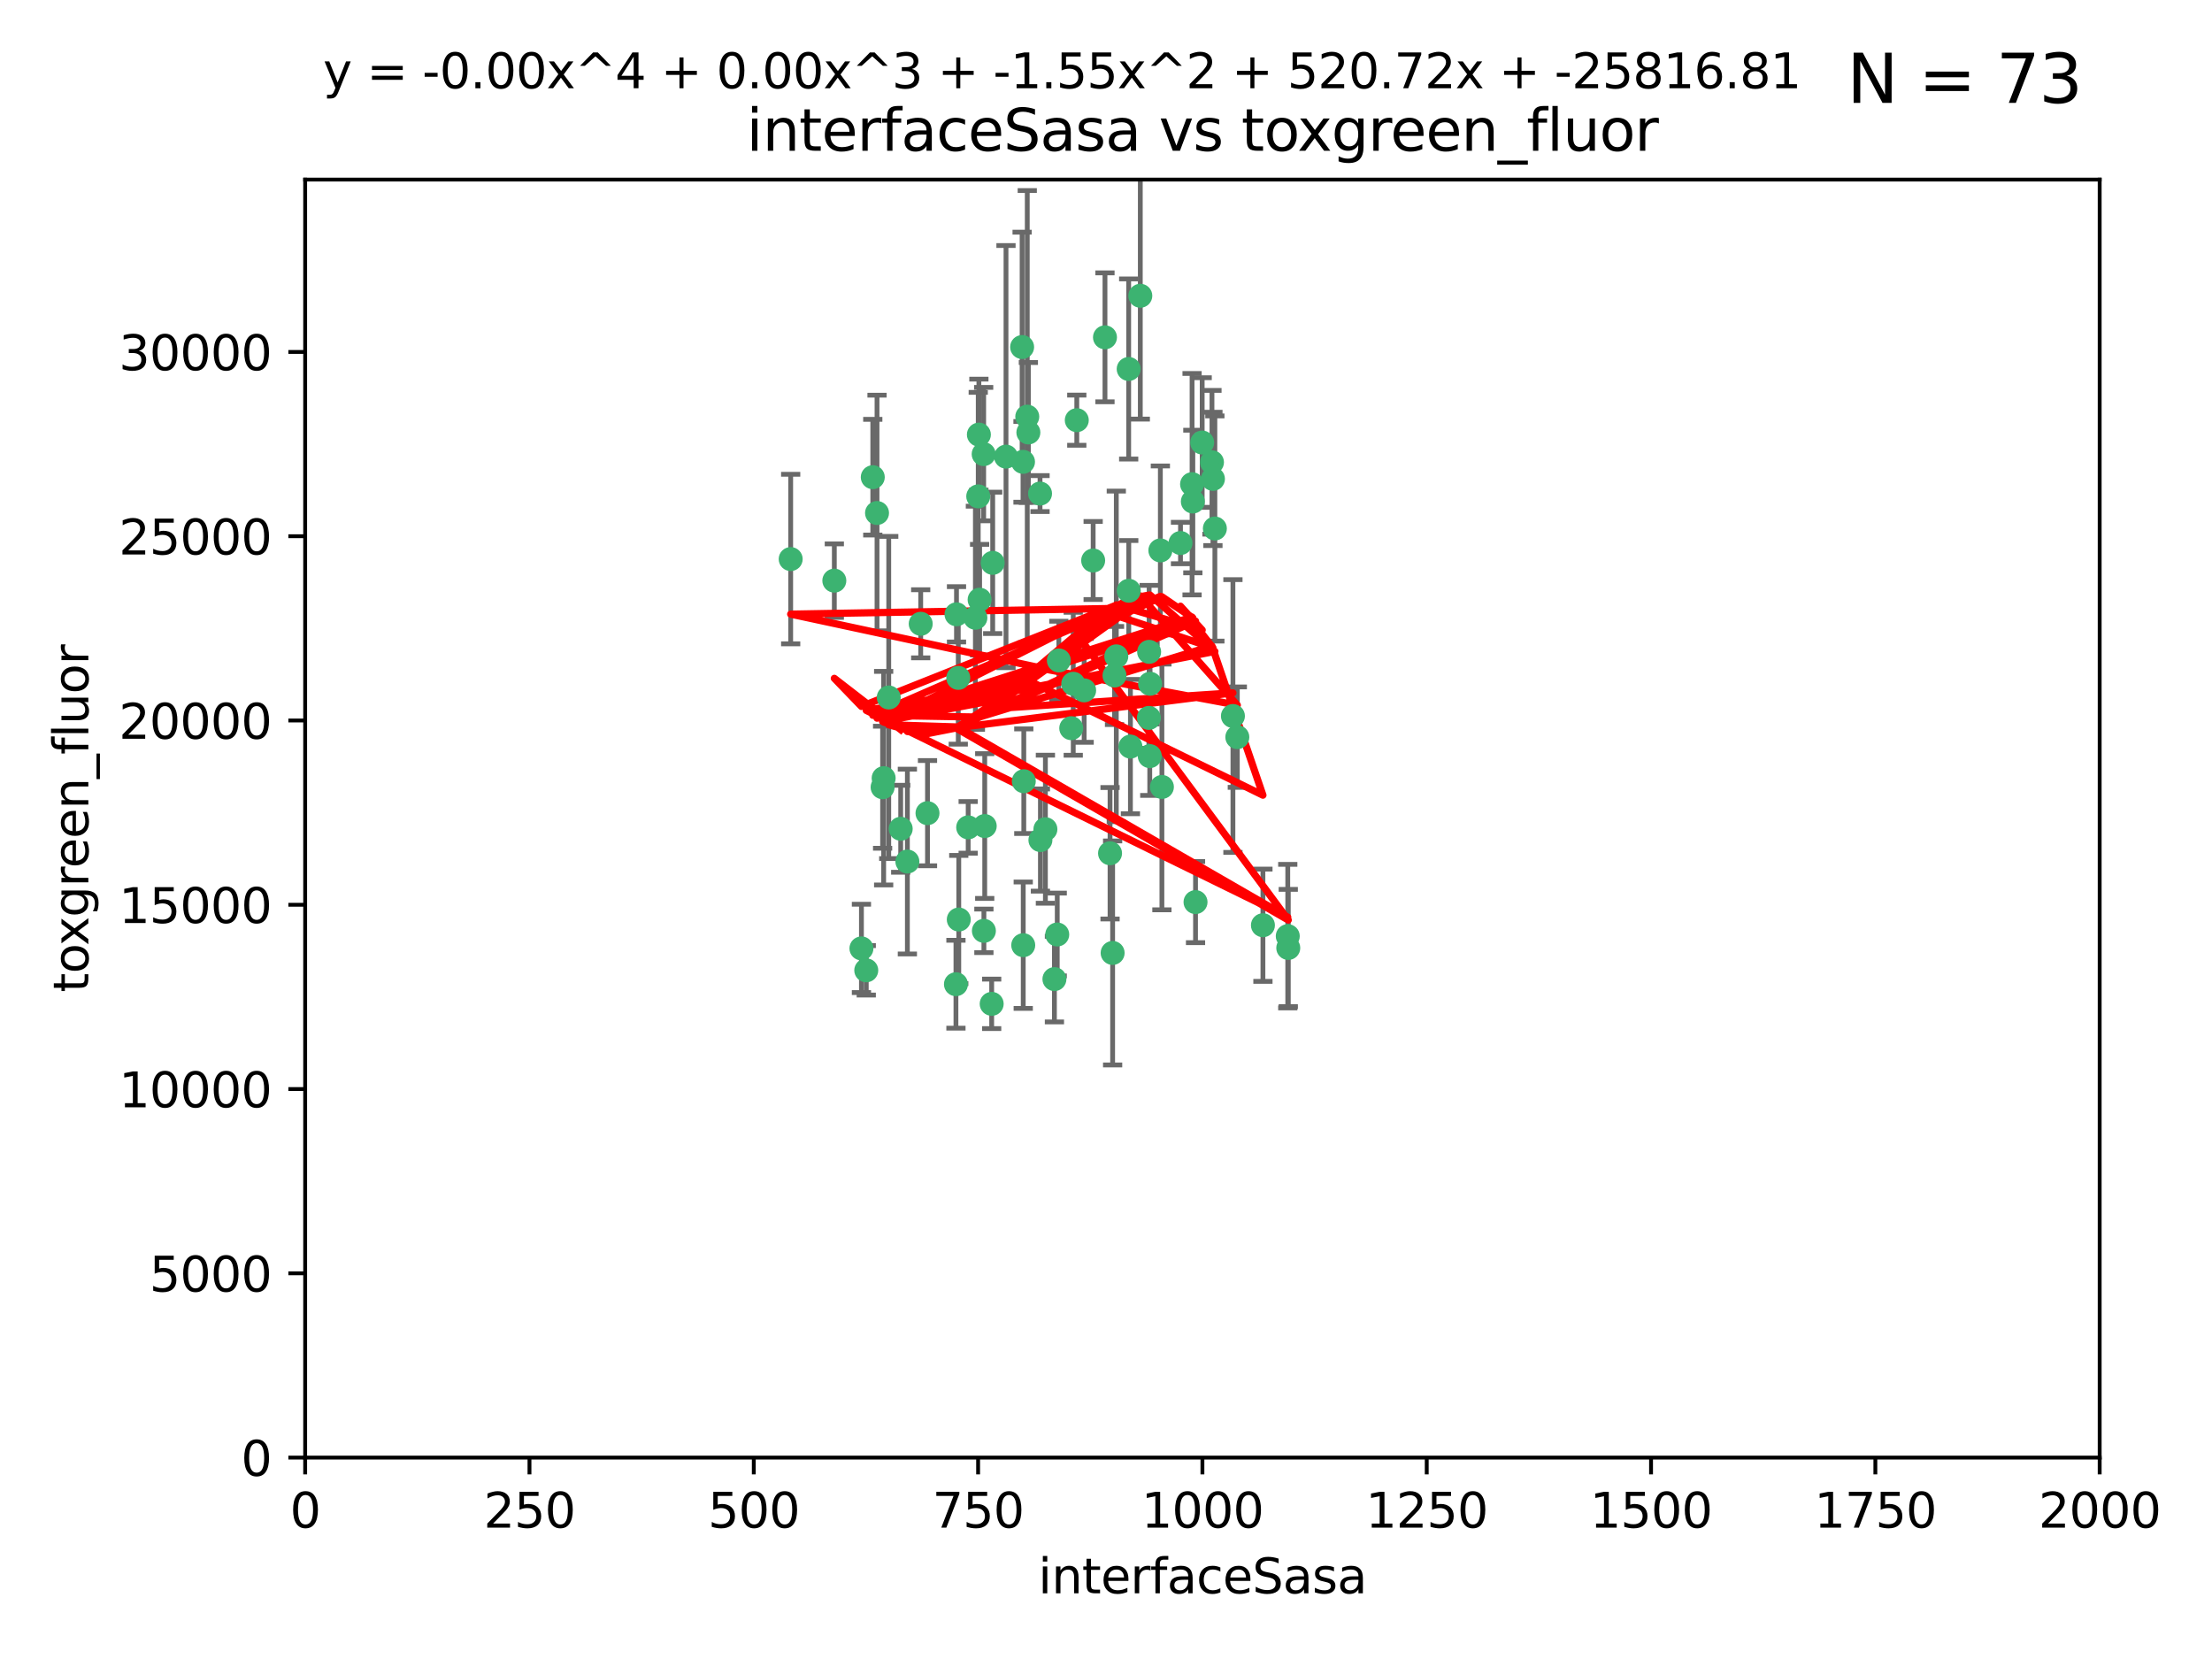 <?xml version="1.0" encoding="utf-8" standalone="no"?>
<!DOCTYPE svg PUBLIC "-//W3C//DTD SVG 1.1//EN"
  "http://www.w3.org/Graphics/SVG/1.1/DTD/svg11.dtd">
<svg xmlns:xlink="http://www.w3.org/1999/xlink" width="460.8pt" height="345.6pt" viewBox="0 0 460.8 345.6" xmlns="http://www.w3.org/2000/svg" version="1.1">
 <defs>
  <style type="text/css">*{stroke-linejoin: round; stroke-linecap: butt}</style>
 </defs>
 <g id="figure_1">
  <g id="patch_1">
   <path d="M 0 345.6 
L 460.8 345.6 
L 460.8 0 
L 0 0 
z
" style="fill: #ffffff"/>
  </g>
  <g id="axes_1">
   <g id="patch_2">
    <path d="M 63.571 303.64 
L 437.4 303.64 
L 437.4 37.411 
L 63.571 37.411 
z
" style="fill: #ffffff"/>
   </g>
   <g id="PathCollection_1">
    <defs>
     <path id="mdae33a782a" d="M 0 1.118 
C 0.297 1.118 0.581 1 0.791 0.791 
C 1 0.581 1.118 0.297 1.118 0 
C 1.118 -0.297 1 -0.581 0.791 -0.791 
C 0.581 -1 0.297 -1.118 0 -1.118 
C -0.297 -1.118 -0.581 -1 -0.791 -0.791 
C -1 -0.581 -1.118 -0.297 -1.118 0 
C -1.118 0.297 -1 0.581 -0.791 0.791 
C -0.581 1 -0.297 1.118 0 1.118 
z
" style="stroke: #3cb371"/>
    </defs>
    <g clip-path="url(#p01657ed409)">
     <use xlink:href="#mdae33a782a" x="212.925" y="72.294" style="fill: #3cb371; stroke: #3cb371"/>
     <use xlink:href="#mdae33a782a" x="232.546" y="136.733" style="fill: #3cb371; stroke: #3cb371"/>
     <use xlink:href="#mdae33a782a" x="250.437" y="92.187" style="fill: #3cb371; stroke: #3cb371"/>
     <use xlink:href="#mdae33a782a" x="245.919" y="113.121" style="fill: #3cb371; stroke: #3cb371"/>
     <use xlink:href="#mdae33a782a" x="252.676" y="99.763" style="fill: #3cb371; stroke: #3cb371"/>
     <use xlink:href="#mdae33a782a" x="230.187" y="70.271" style="fill: #3cb371; stroke: #3cb371"/>
     <use xlink:href="#mdae33a782a" x="239.385" y="135.791" style="fill: #3cb371; stroke: #3cb371"/>
     <use xlink:href="#mdae33a782a" x="235.488" y="155.531" style="fill: #3cb371; stroke: #3cb371"/>
     <use xlink:href="#mdae33a782a" x="235.142" y="123.063" style="fill: #3cb371; stroke: #3cb371"/>
     <use xlink:href="#mdae33a782a" x="219.656" y="203.965" style="fill: #3cb371; stroke: #3cb371"/>
     <use xlink:href="#mdae33a782a" x="223.161" y="151.693" style="fill: #3cb371; stroke: #3cb371"/>
     <use xlink:href="#mdae33a782a" x="242.046" y="163.936" style="fill: #3cb371; stroke: #3cb371"/>
     <use xlink:href="#mdae33a782a" x="248.491" y="104.476" style="fill: #3cb371; stroke: #3cb371"/>
     <use xlink:href="#mdae33a782a" x="241.725" y="114.664" style="fill: #3cb371; stroke: #3cb371"/>
     <use xlink:href="#mdae33a782a" x="225.848" y="143.815" style="fill: #3cb371; stroke: #3cb371"/>
     <use xlink:href="#mdae33a782a" x="227.725" y="116.762" style="fill: #3cb371; stroke: #3cb371"/>
     <use xlink:href="#mdae33a782a" x="235.125" y="76.865" style="fill: #3cb371; stroke: #3cb371"/>
     <use xlink:href="#mdae33a782a" x="214.228" y="90.091" style="fill: #3cb371; stroke: #3cb371"/>
     <use xlink:href="#mdae33a782a" x="237.546" y="61.614" style="fill: #3cb371; stroke: #3cb371"/>
     <use xlink:href="#mdae33a782a" x="257.757" y="153.559" style="fill: #3cb371; stroke: #3cb371"/>
     <use xlink:href="#mdae33a782a" x="216.658" y="102.821" style="fill: #3cb371; stroke: #3cb371"/>
     <use xlink:href="#mdae33a782a" x="204.916" y="94.6" style="fill: #3cb371; stroke: #3cb371"/>
     <use xlink:href="#mdae33a782a" x="213.275" y="162.741" style="fill: #3cb371; stroke: #3cb371"/>
     <use xlink:href="#mdae33a782a" x="206.796" y="117.254" style="fill: #3cb371; stroke: #3cb371"/>
     <use xlink:href="#mdae33a782a" x="206.585" y="209.121" style="fill: #3cb371; stroke: #3cb371"/>
     <use xlink:href="#mdae33a782a" x="256.841" y="149.16" style="fill: #3cb371; stroke: #3cb371"/>
     <use xlink:href="#mdae33a782a" x="199.256" y="127.973" style="fill: #3cb371; stroke: #3cb371"/>
     <use xlink:href="#mdae33a782a" x="213.159" y="196.901" style="fill: #3cb371; stroke: #3cb371"/>
     <use xlink:href="#mdae33a782a" x="217.777" y="172.74" style="fill: #3cb371; stroke: #3cb371"/>
     <use xlink:href="#mdae33a782a" x="220.577" y="137.58" style="fill: #3cb371; stroke: #3cb371"/>
     <use xlink:href="#mdae33a782a" x="223.577" y="142.442" style="fill: #3cb371; stroke: #3cb371"/>
     <use xlink:href="#mdae33a782a" x="203.92" y="90.534" style="fill: #3cb371; stroke: #3cb371"/>
     <use xlink:href="#mdae33a782a" x="181.815" y="99.407" style="fill: #3cb371; stroke: #3cb371"/>
     <use xlink:href="#mdae33a782a" x="239.332" y="149.553" style="fill: #3cb371; stroke: #3cb371"/>
     <use xlink:href="#mdae33a782a" x="204.073" y="124.926" style="fill: #3cb371; stroke: #3cb371"/>
     <use xlink:href="#mdae33a782a" x="248.329" y="100.862" style="fill: #3cb371; stroke: #3cb371"/>
     <use xlink:href="#mdae33a782a" x="182.701" y="106.867" style="fill: #3cb371; stroke: #3cb371"/>
     <use xlink:href="#mdae33a782a" x="253.08" y="110.098" style="fill: #3cb371; stroke: #3cb371"/>
     <use xlink:href="#mdae33a782a" x="239.579" y="142.44" style="fill: #3cb371; stroke: #3cb371"/>
     <use xlink:href="#mdae33a782a" x="213.998" y="86.8" style="fill: #3cb371; stroke: #3cb371"/>
     <use xlink:href="#mdae33a782a" x="263.091" y="192.743" style="fill: #3cb371; stroke: #3cb371"/>
     <use xlink:href="#mdae33a782a" x="252.476" y="96.298" style="fill: #3cb371; stroke: #3cb371"/>
     <use xlink:href="#mdae33a782a" x="203.785" y="103.401" style="fill: #3cb371; stroke: #3cb371"/>
     <use xlink:href="#mdae33a782a" x="203.191" y="128.689" style="fill: #3cb371; stroke: #3cb371"/>
     <use xlink:href="#mdae33a782a" x="249.05" y="187.922" style="fill: #3cb371; stroke: #3cb371"/>
     <use xlink:href="#mdae33a782a" x="183.864" y="163.993" style="fill: #3cb371; stroke: #3cb371"/>
     <use xlink:href="#mdae33a782a" x="209.568" y="95.121" style="fill: #3cb371; stroke: #3cb371"/>
     <use xlink:href="#mdae33a782a" x="213.11" y="96.211" style="fill: #3cb371; stroke: #3cb371"/>
     <use xlink:href="#mdae33a782a" x="180.458" y="202.138" style="fill: #3cb371; stroke: #3cb371"/>
     <use xlink:href="#mdae33a782a" x="268.265" y="195.013" style="fill: #3cb371; stroke: #3cb371"/>
     <use xlink:href="#mdae33a782a" x="199.626" y="141.216" style="fill: #3cb371; stroke: #3cb371"/>
     <use xlink:href="#mdae33a782a" x="189.023" y="179.478" style="fill: #3cb371; stroke: #3cb371"/>
     <use xlink:href="#mdae33a782a" x="193.215" y="169.397" style="fill: #3cb371; stroke: #3cb371"/>
     <use xlink:href="#mdae33a782a" x="199.14" y="205.029" style="fill: #3cb371; stroke: #3cb371"/>
     <use xlink:href="#mdae33a782a" x="268.37" y="197.478" style="fill: #3cb371; stroke: #3cb371"/>
     <use xlink:href="#mdae33a782a" x="224.314" y="87.531" style="fill: #3cb371; stroke: #3cb371"/>
     <use xlink:href="#mdae33a782a" x="239.516" y="157.513" style="fill: #3cb371; stroke: #3cb371"/>
     <use xlink:href="#mdae33a782a" x="204.964" y="193.912" style="fill: #3cb371; stroke: #3cb371"/>
     <use xlink:href="#mdae33a782a" x="220.243" y="194.673" style="fill: #3cb371; stroke: #3cb371"/>
     <use xlink:href="#mdae33a782a" x="231.781" y="198.515" style="fill: #3cb371; stroke: #3cb371"/>
     <use xlink:href="#mdae33a782a" x="231.243" y="177.75" style="fill: #3cb371; stroke: #3cb371"/>
     <use xlink:href="#mdae33a782a" x="164.714" y="116.464" style="fill: #3cb371; stroke: #3cb371"/>
     <use xlink:href="#mdae33a782a" x="216.738" y="174.998" style="fill: #3cb371; stroke: #3cb371"/>
     <use xlink:href="#mdae33a782a" x="205.136" y="172.082" style="fill: #3cb371; stroke: #3cb371"/>
     <use xlink:href="#mdae33a782a" x="201.69" y="172.356" style="fill: #3cb371; stroke: #3cb371"/>
     <use xlink:href="#mdae33a782a" x="199.731" y="191.554" style="fill: #3cb371; stroke: #3cb371"/>
     <use xlink:href="#mdae33a782a" x="185.142" y="145.3" style="fill: #3cb371; stroke: #3cb371"/>
     <use xlink:href="#mdae33a782a" x="191.8" y="129.947" style="fill: #3cb371; stroke: #3cb371"/>
     <use xlink:href="#mdae33a782a" x="184.082" y="162.105" style="fill: #3cb371; stroke: #3cb371"/>
     <use xlink:href="#mdae33a782a" x="232.174" y="140.722" style="fill: #3cb371; stroke: #3cb371"/>
     <use xlink:href="#mdae33a782a" x="179.453" y="197.571" style="fill: #3cb371; stroke: #3cb371"/>
     <use xlink:href="#mdae33a782a" x="173.806" y="120.958" style="fill: #3cb371; stroke: #3cb371"/>
     <use xlink:href="#mdae33a782a" x="187.632" y="172.649" style="fill: #3cb371; stroke: #3cb371"/>
    </g>
   </g>
   <g id="matplotlib.axis_1">
    <g id="xtick_1">
     <g id="line2d_1">
      <defs>
       <path id="m69d4261cd0" d="M 0 0 
L 0 3.5 
" style="stroke: #000000; stroke-width: 0.8"/>
      </defs>
      <g>
       <use xlink:href="#m69d4261cd0" x="63.571" y="303.64" style="stroke: #000000; stroke-width: 0.8"/>
      </g>
     </g>
     <g id="text_1">
      <!-- 0 -->
      <g transform="translate(60.39 318.238)scale(0.1 -0.1)">
       <defs>
        <path id="DejaVuSans-30" d="M 2034 4250 
Q 1547 4250 1301 3770 
Q 1056 3291 1056 2328 
Q 1056 1369 1301 889 
Q 1547 409 2034 409 
Q 2525 409 2770 889 
Q 3016 1369 3016 2328 
Q 3016 3291 2770 3770 
Q 2525 4250 2034 4250 
z
M 2034 4750 
Q 2819 4750 3233 4129 
Q 3647 3509 3647 2328 
Q 3647 1150 3233 529 
Q 2819 -91 2034 -91 
Q 1250 -91 836 529 
Q 422 1150 422 2328 
Q 422 3509 836 4129 
Q 1250 4750 2034 4750 
z
" transform="scale(0.016)"/>
       </defs>
       <use xlink:href="#DejaVuSans-30"/>
      </g>
     </g>
    </g>
    <g id="xtick_2">
     <g id="line2d_2">
      <g>
       <use xlink:href="#m69d4261cd0" x="110.3" y="303.64" style="stroke: #000000; stroke-width: 0.8"/>
      </g>
     </g>
     <g id="text_2">
      <!-- 250 -->
      <g transform="translate(100.756 318.238)scale(0.1 -0.1)">
       <defs>
        <path id="DejaVuSans-32" d="M 1228 531 
L 3431 531 
L 3431 0 
L 469 0 
L 469 531 
Q 828 903 1448 1529 
Q 2069 2156 2228 2338 
Q 2531 2678 2651 2914 
Q 2772 3150 2772 3378 
Q 2772 3750 2511 3984 
Q 2250 4219 1831 4219 
Q 1534 4219 1204 4116 
Q 875 4013 500 3803 
L 500 4441 
Q 881 4594 1212 4672 
Q 1544 4750 1819 4750 
Q 2544 4750 2975 4387 
Q 3406 4025 3406 3419 
Q 3406 3131 3298 2873 
Q 3191 2616 2906 2266 
Q 2828 2175 2409 1742 
Q 1991 1309 1228 531 
z
" transform="scale(0.016)"/>
        <path id="DejaVuSans-35" d="M 691 4666 
L 3169 4666 
L 3169 4134 
L 1269 4134 
L 1269 2991 
Q 1406 3038 1543 3061 
Q 1681 3084 1819 3084 
Q 2600 3084 3056 2656 
Q 3513 2228 3513 1497 
Q 3513 744 3044 326 
Q 2575 -91 1722 -91 
Q 1428 -91 1123 -41 
Q 819 9 494 109 
L 494 744 
Q 775 591 1075 516 
Q 1375 441 1709 441 
Q 2250 441 2565 725 
Q 2881 1009 2881 1497 
Q 2881 1984 2565 2268 
Q 2250 2553 1709 2553 
Q 1456 2553 1204 2497 
Q 953 2441 691 2322 
L 691 4666 
z
" transform="scale(0.016)"/>
       </defs>
       <use xlink:href="#DejaVuSans-32"/>
       <use xlink:href="#DejaVuSans-35" x="63.623"/>
       <use xlink:href="#DejaVuSans-30" x="127.246"/>
      </g>
     </g>
    </g>
    <g id="xtick_3">
     <g id="line2d_3">
      <g>
       <use xlink:href="#m69d4261cd0" x="157.028" y="303.64" style="stroke: #000000; stroke-width: 0.8"/>
      </g>
     </g>
     <g id="text_3">
      <!-- 500 -->
      <g transform="translate(147.485 318.238)scale(0.1 -0.1)">
       <use xlink:href="#DejaVuSans-35"/>
       <use xlink:href="#DejaVuSans-30" x="63.623"/>
       <use xlink:href="#DejaVuSans-30" x="127.246"/>
      </g>
     </g>
    </g>
    <g id="xtick_4">
     <g id="line2d_4">
      <g>
       <use xlink:href="#m69d4261cd0" x="203.757" y="303.64" style="stroke: #000000; stroke-width: 0.8"/>
      </g>
     </g>
     <g id="text_4">
      <!-- 750 -->
      <g transform="translate(194.213 318.238)scale(0.1 -0.1)">
       <defs>
        <path id="DejaVuSans-37" d="M 525 4666 
L 3525 4666 
L 3525 4397 
L 1831 0 
L 1172 0 
L 2766 4134 
L 525 4134 
L 525 4666 
z
" transform="scale(0.016)"/>
       </defs>
       <use xlink:href="#DejaVuSans-37"/>
       <use xlink:href="#DejaVuSans-35" x="63.623"/>
       <use xlink:href="#DejaVuSans-30" x="127.246"/>
      </g>
     </g>
    </g>
    <g id="xtick_5">
     <g id="line2d_5">
      <g>
       <use xlink:href="#m69d4261cd0" x="250.486" y="303.64" style="stroke: #000000; stroke-width: 0.8"/>
      </g>
     </g>
     <g id="text_5">
      <!-- 1000 -->
      <g transform="translate(237.761 318.238)scale(0.1 -0.1)">
       <defs>
        <path id="DejaVuSans-31" d="M 794 531 
L 1825 531 
L 1825 4091 
L 703 3866 
L 703 4441 
L 1819 4666 
L 2450 4666 
L 2450 531 
L 3481 531 
L 3481 0 
L 794 0 
L 794 531 
z
" transform="scale(0.016)"/>
       </defs>
       <use xlink:href="#DejaVuSans-31"/>
       <use xlink:href="#DejaVuSans-30" x="63.623"/>
       <use xlink:href="#DejaVuSans-30" x="127.246"/>
       <use xlink:href="#DejaVuSans-30" x="190.869"/>
      </g>
     </g>
    </g>
    <g id="xtick_6">
     <g id="line2d_6">
      <g>
       <use xlink:href="#m69d4261cd0" x="297.214" y="303.64" style="stroke: #000000; stroke-width: 0.8"/>
      </g>
     </g>
     <g id="text_6">
      <!-- 1250 -->
      <g transform="translate(284.489 318.238)scale(0.1 -0.1)">
       <use xlink:href="#DejaVuSans-31"/>
       <use xlink:href="#DejaVuSans-32" x="63.623"/>
       <use xlink:href="#DejaVuSans-35" x="127.246"/>
       <use xlink:href="#DejaVuSans-30" x="190.869"/>
      </g>
     </g>
    </g>
    <g id="xtick_7">
     <g id="line2d_7">
      <g>
       <use xlink:href="#m69d4261cd0" x="343.943" y="303.64" style="stroke: #000000; stroke-width: 0.8"/>
      </g>
     </g>
     <g id="text_7">
      <!-- 1500 -->
      <g transform="translate(331.218 318.238)scale(0.1 -0.1)">
       <use xlink:href="#DejaVuSans-31"/>
       <use xlink:href="#DejaVuSans-35" x="63.623"/>
       <use xlink:href="#DejaVuSans-30" x="127.246"/>
       <use xlink:href="#DejaVuSans-30" x="190.869"/>
      </g>
     </g>
    </g>
    <g id="xtick_8">
     <g id="line2d_8">
      <g>
       <use xlink:href="#m69d4261cd0" x="390.671" y="303.64" style="stroke: #000000; stroke-width: 0.8"/>
      </g>
     </g>
     <g id="text_8">
      <!-- 1750 -->
      <g transform="translate(377.946 318.238)scale(0.1 -0.1)">
       <use xlink:href="#DejaVuSans-31"/>
       <use xlink:href="#DejaVuSans-37" x="63.623"/>
       <use xlink:href="#DejaVuSans-35" x="127.246"/>
       <use xlink:href="#DejaVuSans-30" x="190.869"/>
      </g>
     </g>
    </g>
    <g id="xtick_9">
     <g id="line2d_9">
      <g>
       <use xlink:href="#m69d4261cd0" x="437.4" y="303.64" style="stroke: #000000; stroke-width: 0.8"/>
      </g>
     </g>
     <g id="text_9">
      <!-- 2000 -->
      <g transform="translate(424.675 318.238)scale(0.1 -0.1)">
       <use xlink:href="#DejaVuSans-32"/>
       <use xlink:href="#DejaVuSans-30" x="63.623"/>
       <use xlink:href="#DejaVuSans-30" x="127.246"/>
       <use xlink:href="#DejaVuSans-30" x="190.869"/>
      </g>
     </g>
    </g>
    <g id="text_10">
     <!-- interfaceSasa -->
     <g transform="translate(216.279 331.917)scale(0.1 -0.1)">
      <defs>
       <path id="DejaVuSans-69" d="M 603 3500 
L 1178 3500 
L 1178 0 
L 603 0 
L 603 3500 
z
M 603 4863 
L 1178 4863 
L 1178 4134 
L 603 4134 
L 603 4863 
z
" transform="scale(0.016)"/>
       <path id="DejaVuSans-6e" d="M 3513 2113 
L 3513 0 
L 2938 0 
L 2938 2094 
Q 2938 2591 2744 2837 
Q 2550 3084 2163 3084 
Q 1697 3084 1428 2787 
Q 1159 2491 1159 1978 
L 1159 0 
L 581 0 
L 581 3500 
L 1159 3500 
L 1159 2956 
Q 1366 3272 1645 3428 
Q 1925 3584 2291 3584 
Q 2894 3584 3203 3211 
Q 3513 2838 3513 2113 
z
" transform="scale(0.016)"/>
       <path id="DejaVuSans-74" d="M 1172 4494 
L 1172 3500 
L 2356 3500 
L 2356 3053 
L 1172 3053 
L 1172 1153 
Q 1172 725 1289 603 
Q 1406 481 1766 481 
L 2356 481 
L 2356 0 
L 1766 0 
Q 1100 0 847 248 
Q 594 497 594 1153 
L 594 3053 
L 172 3053 
L 172 3500 
L 594 3500 
L 594 4494 
L 1172 4494 
z
" transform="scale(0.016)"/>
       <path id="DejaVuSans-65" d="M 3597 1894 
L 3597 1613 
L 953 1613 
Q 991 1019 1311 708 
Q 1631 397 2203 397 
Q 2534 397 2845 478 
Q 3156 559 3463 722 
L 3463 178 
Q 3153 47 2828 -22 
Q 2503 -91 2169 -91 
Q 1331 -91 842 396 
Q 353 884 353 1716 
Q 353 2575 817 3079 
Q 1281 3584 2069 3584 
Q 2775 3584 3186 3129 
Q 3597 2675 3597 1894 
z
M 3022 2063 
Q 3016 2534 2758 2815 
Q 2500 3097 2075 3097 
Q 1594 3097 1305 2825 
Q 1016 2553 972 2059 
L 3022 2063 
z
" transform="scale(0.016)"/>
       <path id="DejaVuSans-72" d="M 2631 2963 
Q 2534 3019 2420 3045 
Q 2306 3072 2169 3072 
Q 1681 3072 1420 2755 
Q 1159 2438 1159 1844 
L 1159 0 
L 581 0 
L 581 3500 
L 1159 3500 
L 1159 2956 
Q 1341 3275 1631 3429 
Q 1922 3584 2338 3584 
Q 2397 3584 2469 3576 
Q 2541 3569 2628 3553 
L 2631 2963 
z
" transform="scale(0.016)"/>
       <path id="DejaVuSans-66" d="M 2375 4863 
L 2375 4384 
L 1825 4384 
Q 1516 4384 1395 4259 
Q 1275 4134 1275 3809 
L 1275 3500 
L 2222 3500 
L 2222 3053 
L 1275 3053 
L 1275 0 
L 697 0 
L 697 3053 
L 147 3053 
L 147 3500 
L 697 3500 
L 697 3744 
Q 697 4328 969 4595 
Q 1241 4863 1831 4863 
L 2375 4863 
z
" transform="scale(0.016)"/>
       <path id="DejaVuSans-61" d="M 2194 1759 
Q 1497 1759 1228 1600 
Q 959 1441 959 1056 
Q 959 750 1161 570 
Q 1363 391 1709 391 
Q 2188 391 2477 730 
Q 2766 1069 2766 1631 
L 2766 1759 
L 2194 1759 
z
M 3341 1997 
L 3341 0 
L 2766 0 
L 2766 531 
Q 2569 213 2275 61 
Q 1981 -91 1556 -91 
Q 1019 -91 701 211 
Q 384 513 384 1019 
Q 384 1609 779 1909 
Q 1175 2209 1959 2209 
L 2766 2209 
L 2766 2266 
Q 2766 2663 2505 2880 
Q 2244 3097 1772 3097 
Q 1472 3097 1187 3025 
Q 903 2953 641 2809 
L 641 3341 
Q 956 3463 1253 3523 
Q 1550 3584 1831 3584 
Q 2591 3584 2966 3190 
Q 3341 2797 3341 1997 
z
" transform="scale(0.016)"/>
       <path id="DejaVuSans-63" d="M 3122 3366 
L 3122 2828 
Q 2878 2963 2633 3030 
Q 2388 3097 2138 3097 
Q 1578 3097 1268 2742 
Q 959 2388 959 1747 
Q 959 1106 1268 751 
Q 1578 397 2138 397 
Q 2388 397 2633 464 
Q 2878 531 3122 666 
L 3122 134 
Q 2881 22 2623 -34 
Q 2366 -91 2075 -91 
Q 1284 -91 818 406 
Q 353 903 353 1747 
Q 353 2603 823 3093 
Q 1294 3584 2113 3584 
Q 2378 3584 2631 3529 
Q 2884 3475 3122 3366 
z
" transform="scale(0.016)"/>
       <path id="DejaVuSans-53" d="M 3425 4513 
L 3425 3897 
Q 3066 4069 2747 4153 
Q 2428 4238 2131 4238 
Q 1616 4238 1336 4038 
Q 1056 3838 1056 3469 
Q 1056 3159 1242 3001 
Q 1428 2844 1947 2747 
L 2328 2669 
Q 3034 2534 3370 2195 
Q 3706 1856 3706 1288 
Q 3706 609 3251 259 
Q 2797 -91 1919 -91 
Q 1588 -91 1214 -16 
Q 841 59 441 206 
L 441 856 
Q 825 641 1194 531 
Q 1563 422 1919 422 
Q 2459 422 2753 634 
Q 3047 847 3047 1241 
Q 3047 1584 2836 1778 
Q 2625 1972 2144 2069 
L 1759 2144 
Q 1053 2284 737 2584 
Q 422 2884 422 3419 
Q 422 4038 858 4394 
Q 1294 4750 2059 4750 
Q 2388 4750 2728 4690 
Q 3069 4631 3425 4513 
z
" transform="scale(0.016)"/>
       <path id="DejaVuSans-73" d="M 2834 3397 
L 2834 2853 
Q 2591 2978 2328 3040 
Q 2066 3103 1784 3103 
Q 1356 3103 1142 2972 
Q 928 2841 928 2578 
Q 928 2378 1081 2264 
Q 1234 2150 1697 2047 
L 1894 2003 
Q 2506 1872 2764 1633 
Q 3022 1394 3022 966 
Q 3022 478 2636 193 
Q 2250 -91 1575 -91 
Q 1294 -91 989 -36 
Q 684 19 347 128 
L 347 722 
Q 666 556 975 473 
Q 1284 391 1588 391 
Q 1994 391 2212 530 
Q 2431 669 2431 922 
Q 2431 1156 2273 1281 
Q 2116 1406 1581 1522 
L 1381 1569 
Q 847 1681 609 1914 
Q 372 2147 372 2553 
Q 372 3047 722 3315 
Q 1072 3584 1716 3584 
Q 2034 3584 2315 3537 
Q 2597 3491 2834 3397 
z
" transform="scale(0.016)"/>
      </defs>
      <use xlink:href="#DejaVuSans-69"/>
      <use xlink:href="#DejaVuSans-6e" x="27.783"/>
      <use xlink:href="#DejaVuSans-74" x="91.162"/>
      <use xlink:href="#DejaVuSans-65" x="130.371"/>
      <use xlink:href="#DejaVuSans-72" x="191.895"/>
      <use xlink:href="#DejaVuSans-66" x="233.008"/>
      <use xlink:href="#DejaVuSans-61" x="268.213"/>
      <use xlink:href="#DejaVuSans-63" x="329.492"/>
      <use xlink:href="#DejaVuSans-65" x="384.473"/>
      <use xlink:href="#DejaVuSans-53" x="445.996"/>
      <use xlink:href="#DejaVuSans-61" x="509.473"/>
      <use xlink:href="#DejaVuSans-73" x="570.752"/>
      <use xlink:href="#DejaVuSans-61" x="622.852"/>
     </g>
    </g>
   </g>
   <g id="matplotlib.axis_2">
    <g id="ytick_1">
     <g id="line2d_10">
      <defs>
       <path id="m254638ee8f" d="M 0 0 
L -3.5 0 
" style="stroke: #000000; stroke-width: 0.8"/>
      </defs>
      <g>
       <use xlink:href="#m254638ee8f" x="63.571" y="303.64" style="stroke: #000000; stroke-width: 0.8"/>
      </g>
     </g>
     <g id="text_11">
      <!-- 0 -->
      <g transform="translate(50.209 307.439)scale(0.1 -0.1)">
       <use xlink:href="#DejaVuSans-30"/>
      </g>
     </g>
    </g>
    <g id="ytick_2">
     <g id="line2d_11">
      <g>
       <use xlink:href="#m254638ee8f" x="63.571" y="265.253" style="stroke: #000000; stroke-width: 0.8"/>
      </g>
     </g>
     <g id="text_12">
      <!-- 5000 -->
      <g transform="translate(31.121 269.052)scale(0.1 -0.1)">
       <use xlink:href="#DejaVuSans-35"/>
       <use xlink:href="#DejaVuSans-30" x="63.623"/>
       <use xlink:href="#DejaVuSans-30" x="127.246"/>
       <use xlink:href="#DejaVuSans-30" x="190.869"/>
      </g>
     </g>
    </g>
    <g id="ytick_3">
     <g id="line2d_12">
      <g>
       <use xlink:href="#m254638ee8f" x="63.571" y="226.866" style="stroke: #000000; stroke-width: 0.8"/>
      </g>
     </g>
     <g id="text_13">
      <!-- 10000 -->
      <g transform="translate(24.759 230.665)scale(0.1 -0.1)">
       <use xlink:href="#DejaVuSans-31"/>
       <use xlink:href="#DejaVuSans-30" x="63.623"/>
       <use xlink:href="#DejaVuSans-30" x="127.246"/>
       <use xlink:href="#DejaVuSans-30" x="190.869"/>
       <use xlink:href="#DejaVuSans-30" x="254.492"/>
      </g>
     </g>
    </g>
    <g id="ytick_4">
     <g id="line2d_13">
      <g>
       <use xlink:href="#m254638ee8f" x="63.571" y="188.479" style="stroke: #000000; stroke-width: 0.8"/>
      </g>
     </g>
     <g id="text_14">
      <!-- 15000 -->
      <g transform="translate(24.759 192.278)scale(0.1 -0.1)">
       <use xlink:href="#DejaVuSans-31"/>
       <use xlink:href="#DejaVuSans-35" x="63.623"/>
       <use xlink:href="#DejaVuSans-30" x="127.246"/>
       <use xlink:href="#DejaVuSans-30" x="190.869"/>
       <use xlink:href="#DejaVuSans-30" x="254.492"/>
      </g>
     </g>
    </g>
    <g id="ytick_5">
     <g id="line2d_14">
      <g>
       <use xlink:href="#m254638ee8f" x="63.571" y="150.092" style="stroke: #000000; stroke-width: 0.8"/>
      </g>
     </g>
     <g id="text_15">
      <!-- 20000 -->
      <g transform="translate(24.759 153.891)scale(0.1 -0.1)">
       <use xlink:href="#DejaVuSans-32"/>
       <use xlink:href="#DejaVuSans-30" x="63.623"/>
       <use xlink:href="#DejaVuSans-30" x="127.246"/>
       <use xlink:href="#DejaVuSans-30" x="190.869"/>
       <use xlink:href="#DejaVuSans-30" x="254.492"/>
      </g>
     </g>
    </g>
    <g id="ytick_6">
     <g id="line2d_15">
      <g>
       <use xlink:href="#m254638ee8f" x="63.571" y="111.705" style="stroke: #000000; stroke-width: 0.8"/>
      </g>
     </g>
     <g id="text_16">
      <!-- 25000 -->
      <g transform="translate(24.759 115.504)scale(0.1 -0.1)">
       <use xlink:href="#DejaVuSans-32"/>
       <use xlink:href="#DejaVuSans-35" x="63.623"/>
       <use xlink:href="#DejaVuSans-30" x="127.246"/>
       <use xlink:href="#DejaVuSans-30" x="190.869"/>
       <use xlink:href="#DejaVuSans-30" x="254.492"/>
      </g>
     </g>
    </g>
    <g id="ytick_7">
     <g id="line2d_16">
      <g>
       <use xlink:href="#m254638ee8f" x="63.571" y="73.317" style="stroke: #000000; stroke-width: 0.8"/>
      </g>
     </g>
     <g id="text_17">
      <!-- 30000 -->
      <g transform="translate(24.759 77.117)scale(0.1 -0.1)">
       <defs>
        <path id="DejaVuSans-33" d="M 2597 2516 
Q 3050 2419 3304 2112 
Q 3559 1806 3559 1356 
Q 3559 666 3084 287 
Q 2609 -91 1734 -91 
Q 1441 -91 1130 -33 
Q 819 25 488 141 
L 488 750 
Q 750 597 1062 519 
Q 1375 441 1716 441 
Q 2309 441 2620 675 
Q 2931 909 2931 1356 
Q 2931 1769 2642 2001 
Q 2353 2234 1838 2234 
L 1294 2234 
L 1294 2753 
L 1863 2753 
Q 2328 2753 2575 2939 
Q 2822 3125 2822 3475 
Q 2822 3834 2567 4026 
Q 2313 4219 1838 4219 
Q 1578 4219 1281 4162 
Q 984 4106 628 3988 
L 628 4550 
Q 988 4650 1302 4700 
Q 1616 4750 1894 4750 
Q 2613 4750 3031 4423 
Q 3450 4097 3450 3541 
Q 3450 3153 3228 2886 
Q 3006 2619 2597 2516 
z
" transform="scale(0.016)"/>
       </defs>
       <use xlink:href="#DejaVuSans-33"/>
       <use xlink:href="#DejaVuSans-30" x="63.623"/>
       <use xlink:href="#DejaVuSans-30" x="127.246"/>
       <use xlink:href="#DejaVuSans-30" x="190.869"/>
       <use xlink:href="#DejaVuSans-30" x="254.492"/>
      </g>
     </g>
    </g>
    <g id="text_18">
     <!-- toxgreen_fluor -->
     <g transform="translate(18.401 206.72)rotate(-90)scale(0.1 -0.1)">
      <defs>
       <path id="DejaVuSans-6f" d="M 1959 3097 
Q 1497 3097 1228 2736 
Q 959 2375 959 1747 
Q 959 1119 1226 758 
Q 1494 397 1959 397 
Q 2419 397 2687 759 
Q 2956 1122 2956 1747 
Q 2956 2369 2687 2733 
Q 2419 3097 1959 3097 
z
M 1959 3584 
Q 2709 3584 3137 3096 
Q 3566 2609 3566 1747 
Q 3566 888 3137 398 
Q 2709 -91 1959 -91 
Q 1206 -91 779 398 
Q 353 888 353 1747 
Q 353 2609 779 3096 
Q 1206 3584 1959 3584 
z
" transform="scale(0.016)"/>
       <path id="DejaVuSans-78" d="M 3513 3500 
L 2247 1797 
L 3578 0 
L 2900 0 
L 1881 1375 
L 863 0 
L 184 0 
L 1544 1831 
L 300 3500 
L 978 3500 
L 1906 2253 
L 2834 3500 
L 3513 3500 
z
" transform="scale(0.016)"/>
       <path id="DejaVuSans-67" d="M 2906 1791 
Q 2906 2416 2648 2759 
Q 2391 3103 1925 3103 
Q 1463 3103 1205 2759 
Q 947 2416 947 1791 
Q 947 1169 1205 825 
Q 1463 481 1925 481 
Q 2391 481 2648 825 
Q 2906 1169 2906 1791 
z
M 3481 434 
Q 3481 -459 3084 -895 
Q 2688 -1331 1869 -1331 
Q 1566 -1331 1297 -1286 
Q 1028 -1241 775 -1147 
L 775 -588 
Q 1028 -725 1275 -790 
Q 1522 -856 1778 -856 
Q 2344 -856 2625 -561 
Q 2906 -266 2906 331 
L 2906 616 
Q 2728 306 2450 153 
Q 2172 0 1784 0 
Q 1141 0 747 490 
Q 353 981 353 1791 
Q 353 2603 747 3093 
Q 1141 3584 1784 3584 
Q 2172 3584 2450 3431 
Q 2728 3278 2906 2969 
L 2906 3500 
L 3481 3500 
L 3481 434 
z
" transform="scale(0.016)"/>
       <path id="DejaVuSans-5f" d="M 3263 -1063 
L 3263 -1509 
L -63 -1509 
L -63 -1063 
L 3263 -1063 
z
" transform="scale(0.016)"/>
       <path id="DejaVuSans-6c" d="M 603 4863 
L 1178 4863 
L 1178 0 
L 603 0 
L 603 4863 
z
" transform="scale(0.016)"/>
       <path id="DejaVuSans-75" d="M 544 1381 
L 544 3500 
L 1119 3500 
L 1119 1403 
Q 1119 906 1312 657 
Q 1506 409 1894 409 
Q 2359 409 2629 706 
Q 2900 1003 2900 1516 
L 2900 3500 
L 3475 3500 
L 3475 0 
L 2900 0 
L 2900 538 
Q 2691 219 2414 64 
Q 2138 -91 1772 -91 
Q 1169 -91 856 284 
Q 544 659 544 1381 
z
M 1991 3584 
L 1991 3584 
z
" transform="scale(0.016)"/>
      </defs>
      <use xlink:href="#DejaVuSans-74"/>
      <use xlink:href="#DejaVuSans-6f" x="39.209"/>
      <use xlink:href="#DejaVuSans-78" x="97.266"/>
      <use xlink:href="#DejaVuSans-67" x="156.445"/>
      <use xlink:href="#DejaVuSans-72" x="219.922"/>
      <use xlink:href="#DejaVuSans-65" x="258.785"/>
      <use xlink:href="#DejaVuSans-65" x="320.309"/>
      <use xlink:href="#DejaVuSans-6e" x="381.832"/>
      <use xlink:href="#DejaVuSans-5f" x="445.211"/>
      <use xlink:href="#DejaVuSans-66" x="495.211"/>
      <use xlink:href="#DejaVuSans-6c" x="530.416"/>
      <use xlink:href="#DejaVuSans-75" x="558.199"/>
      <use xlink:href="#DejaVuSans-6f" x="621.578"/>
      <use xlink:href="#DejaVuSans-72" x="682.76"/>
     </g>
    </g>
   </g>
   <g id="LineCollection_1">
    <path d="M 212.925 96.224 
L 212.925 48.364 
" clip-path="url(#p01657ed409)" style="fill: none; stroke: #696969"/>
    <path d="M 232.546 171.165 
L 232.546 102.302 
" clip-path="url(#p01657ed409)" style="fill: none; stroke: #696969"/>
    <path d="M 250.437 105.69 
L 250.437 78.685 
" clip-path="url(#p01657ed409)" style="fill: none; stroke: #696969"/>
    <path d="M 245.919 117.435 
L 245.919 108.807 
" clip-path="url(#p01657ed409)" style="fill: none; stroke: #696969"/>
    <path d="M 252.676 113.651 
L 252.676 85.875 
" clip-path="url(#p01657ed409)" style="fill: none; stroke: #696969"/>
    <path d="M 230.187 83.696 
L 230.187 56.846 
" clip-path="url(#p01657ed409)" style="fill: none; stroke: #696969"/>
    <path d="M 239.385 149.644 
L 239.385 121.939 
" clip-path="url(#p01657ed409)" style="fill: none; stroke: #696969"/>
    <path d="M 235.488 169.522 
L 235.488 141.54 
" clip-path="url(#p01657ed409)" style="fill: none; stroke: #696969"/>
    <path d="M 235.142 133.529 
L 235.142 112.598 
" clip-path="url(#p01657ed409)" style="fill: none; stroke: #696969"/>
    <path d="M 219.656 212.882 
L 219.656 195.047 
" clip-path="url(#p01657ed409)" style="fill: none; stroke: #696969"/>
    <path d="M 223.161 152.217 
L 223.161 151.168 
" clip-path="url(#p01657ed409)" style="fill: none; stroke: #696969"/>
    <path d="M 242.046 189.529 
L 242.046 138.343 
" clip-path="url(#p01657ed409)" style="fill: none; stroke: #696969"/>
    <path d="M 248.491 119.328 
L 248.491 89.623 
" clip-path="url(#p01657ed409)" style="fill: none; stroke: #696969"/>
    <path d="M 241.725 132.255 
L 241.725 97.072 
" clip-path="url(#p01657ed409)" style="fill: none; stroke: #696969"/>
    <path d="M 225.848 154.632 
L 225.848 132.999 
" clip-path="url(#p01657ed409)" style="fill: none; stroke: #696969"/>
    <path d="M 227.725 124.89 
L 227.725 108.635 
" clip-path="url(#p01657ed409)" style="fill: none; stroke: #696969"/>
    <path d="M 235.125 95.625 
L 235.125 58.105 
" clip-path="url(#p01657ed409)" style="fill: none; stroke: #696969"/>
    <path d="M 214.228 104.662 
L 214.228 75.52 
" clip-path="url(#p01657ed409)" style="fill: none; stroke: #696969"/>
    <path d="M 237.546 87.306 
L 237.546 35.922 
" clip-path="url(#p01657ed409)" style="fill: none; stroke: #696969"/>
    <path d="M 257.757 164.019 
L 257.757 143.098 
" clip-path="url(#p01657ed409)" style="fill: none; stroke: #696969"/>
    <path d="M 216.658 106.565 
L 216.658 99.077 
" clip-path="url(#p01657ed409)" style="fill: none; stroke: #696969"/>
    <path d="M 204.916 108.495 
L 204.916 80.704 
" clip-path="url(#p01657ed409)" style="fill: none; stroke: #696969"/>
    <path d="M 213.275 173.639 
L 213.275 151.843 
" clip-path="url(#p01657ed409)" style="fill: none; stroke: #696969"/>
    <path d="M 206.796 131.975 
L 206.796 102.532 
" clip-path="url(#p01657ed409)" style="fill: none; stroke: #696969"/>
    <path d="M 206.585 214.275 
L 206.585 203.967 
" clip-path="url(#p01657ed409)" style="fill: none; stroke: #696969"/>
    <path d="M 256.841 177.569 
L 256.841 120.752 
" clip-path="url(#p01657ed409)" style="fill: none; stroke: #696969"/>
    <path d="M 199.256 133.734 
L 199.256 122.212 
" clip-path="url(#p01657ed409)" style="fill: none; stroke: #696969"/>
    <path d="M 213.159 210.068 
L 213.159 183.734 
" clip-path="url(#p01657ed409)" style="fill: none; stroke: #696969"/>
    <path d="M 217.777 188.163 
L 217.777 157.316 
" clip-path="url(#p01657ed409)" style="fill: none; stroke: #696969"/>
    <path d="M 220.577 145.75 
L 220.577 129.411 
" clip-path="url(#p01657ed409)" style="fill: none; stroke: #696969"/>
    <path d="M 223.577 157.326 
L 223.577 127.559 
" clip-path="url(#p01657ed409)" style="fill: none; stroke: #696969"/>
    <path d="M 203.92 102.091 
L 203.92 78.978 
" clip-path="url(#p01657ed409)" style="fill: none; stroke: #696969"/>
    <path d="M 181.815 111.46 
L 181.815 87.355 
" clip-path="url(#p01657ed409)" style="fill: none; stroke: #696969"/>
    <path d="M 239.332 155.89 
L 239.332 143.216 
" clip-path="url(#p01657ed409)" style="fill: none; stroke: #696969"/>
    <path d="M 204.073 136.454 
L 204.073 113.398 
" clip-path="url(#p01657ed409)" style="fill: none; stroke: #696969"/>
    <path d="M 248.329 123.923 
L 248.329 77.801 
" clip-path="url(#p01657ed409)" style="fill: none; stroke: #696969"/>
    <path d="M 182.701 131.412 
L 182.701 82.321 
" clip-path="url(#p01657ed409)" style="fill: none; stroke: #696969"/>
    <path d="M 253.08 133.552 
L 253.08 86.644 
" clip-path="url(#p01657ed409)" style="fill: none; stroke: #696969"/>
    <path d="M 239.579 150.817 
L 239.579 134.064 
" clip-path="url(#p01657ed409)" style="fill: none; stroke: #696969"/>
    <path d="M 213.998 133.906 
L 213.998 39.694 
" clip-path="url(#p01657ed409)" style="fill: none; stroke: #696969"/>
    <path d="M 263.091 204.435 
L 263.091 181.052 
" clip-path="url(#p01657ed409)" style="fill: none; stroke: #696969"/>
    <path d="M 252.476 111.272 
L 252.476 81.324 
" clip-path="url(#p01657ed409)" style="fill: none; stroke: #696969"/>
    <path d="M 203.785 125.071 
L 203.785 81.732 
" clip-path="url(#p01657ed409)" style="fill: none; stroke: #696969"/>
    <path d="M 203.191 151.927 
L 203.191 105.45 
" clip-path="url(#p01657ed409)" style="fill: none; stroke: #696969"/>
    <path d="M 249.05 196.374 
L 249.05 179.47 
" clip-path="url(#p01657ed409)" style="fill: none; stroke: #696969"/>
    <path d="M 183.864 176.705 
L 183.864 151.281 
" clip-path="url(#p01657ed409)" style="fill: none; stroke: #696969"/>
    <path d="M 209.568 139.091 
L 209.568 51.151 
" clip-path="url(#p01657ed409)" style="fill: none; stroke: #696969"/>
    <path d="M 213.11 104.619 
L 213.11 87.804 
" clip-path="url(#p01657ed409)" style="fill: none; stroke: #696969"/>
    <path d="M 180.458 207.288 
L 180.458 196.989 
" clip-path="url(#p01657ed409)" style="fill: none; stroke: #696969"/>
    <path d="M 268.265 209.965 
L 268.265 180.06 
" clip-path="url(#p01657ed409)" style="fill: none; stroke: #696969"/>
    <path d="M 199.626 155.019 
L 199.626 127.413 
" clip-path="url(#p01657ed409)" style="fill: none; stroke: #696969"/>
    <path d="M 189.023 198.728 
L 189.023 160.228 
" clip-path="url(#p01657ed409)" style="fill: none; stroke: #696969"/>
    <path d="M 193.215 180.358 
L 193.215 158.436 
" clip-path="url(#p01657ed409)" style="fill: none; stroke: #696969"/>
    <path d="M 199.14 214.186 
L 199.14 195.873 
" clip-path="url(#p01657ed409)" style="fill: none; stroke: #696969"/>
    <path d="M 268.37 209.686 
L 268.37 185.269 
" clip-path="url(#p01657ed409)" style="fill: none; stroke: #696969"/>
    <path d="M 224.314 92.76 
L 224.314 82.303 
" clip-path="url(#p01657ed409)" style="fill: none; stroke: #696969"/>
    <path d="M 239.516 165.694 
L 239.516 149.332 
" clip-path="url(#p01657ed409)" style="fill: none; stroke: #696969"/>
    <path d="M 204.964 198.445 
L 204.964 189.38 
" clip-path="url(#p01657ed409)" style="fill: none; stroke: #696969"/>
    <path d="M 220.243 203.301 
L 220.243 186.045 
" clip-path="url(#p01657ed409)" style="fill: none; stroke: #696969"/>
    <path d="M 231.781 221.849 
L 231.781 175.181 
" clip-path="url(#p01657ed409)" style="fill: none; stroke: #696969"/>
    <path d="M 231.243 191.442 
L 231.243 164.057 
" clip-path="url(#p01657ed409)" style="fill: none; stroke: #696969"/>
    <path d="M 164.714 134.122 
L 164.714 98.805 
" clip-path="url(#p01657ed409)" style="fill: none; stroke: #696969"/>
    <path d="M 216.738 185.644 
L 216.738 164.352 
" clip-path="url(#p01657ed409)" style="fill: none; stroke: #696969"/>
    <path d="M 205.136 187.16 
L 205.136 157.004 
" clip-path="url(#p01657ed409)" style="fill: none; stroke: #696969"/>
    <path d="M 201.69 177.734 
L 201.69 166.978 
" clip-path="url(#p01657ed409)" style="fill: none; stroke: #696969"/>
    <path d="M 199.731 204.905 
L 199.731 178.202 
" clip-path="url(#p01657ed409)" style="fill: none; stroke: #696969"/>
    <path d="M 185.142 178.855 
L 185.142 111.745 
" clip-path="url(#p01657ed409)" style="fill: none; stroke: #696969"/>
    <path d="M 191.8 137.038 
L 191.8 122.856 
" clip-path="url(#p01657ed409)" style="fill: none; stroke: #696969"/>
    <path d="M 184.082 184.351 
L 184.082 139.86 
" clip-path="url(#p01657ed409)" style="fill: none; stroke: #696969"/>
    <path d="M 232.174 150.938 
L 232.174 130.506 
" clip-path="url(#p01657ed409)" style="fill: none; stroke: #696969"/>
    <path d="M 179.453 206.772 
L 179.453 188.371 
" clip-path="url(#p01657ed409)" style="fill: none; stroke: #696969"/>
    <path d="M 173.806 128.612 
L 173.806 113.304 
" clip-path="url(#p01657ed409)" style="fill: none; stroke: #696969"/>
    <path d="M 187.632 181.707 
L 187.632 163.591 
" clip-path="url(#p01657ed409)" style="fill: none; stroke: #696969"/>
   </g>
   <g id="line2d_17">
    <defs>
     <path id="m988196b466" d="M 2 0 
L -2 -0 
" style="stroke: #696969"/>
    </defs>
    <g clip-path="url(#p01657ed409)">
     <use xlink:href="#m988196b466" x="212.925" y="96.224" style="fill: #696969; stroke: #696969"/>
     <use xlink:href="#m988196b466" x="232.546" y="171.165" style="fill: #696969; stroke: #696969"/>
     <use xlink:href="#m988196b466" x="250.437" y="105.69" style="fill: #696969; stroke: #696969"/>
     <use xlink:href="#m988196b466" x="245.919" y="117.435" style="fill: #696969; stroke: #696969"/>
     <use xlink:href="#m988196b466" x="252.676" y="113.651" style="fill: #696969; stroke: #696969"/>
     <use xlink:href="#m988196b466" x="230.187" y="83.696" style="fill: #696969; stroke: #696969"/>
     <use xlink:href="#m988196b466" x="239.385" y="149.644" style="fill: #696969; stroke: #696969"/>
     <use xlink:href="#m988196b466" x="235.488" y="169.522" style="fill: #696969; stroke: #696969"/>
     <use xlink:href="#m988196b466" x="235.142" y="133.529" style="fill: #696969; stroke: #696969"/>
     <use xlink:href="#m988196b466" x="219.656" y="212.882" style="fill: #696969; stroke: #696969"/>
     <use xlink:href="#m988196b466" x="223.161" y="152.217" style="fill: #696969; stroke: #696969"/>
     <use xlink:href="#m988196b466" x="242.046" y="189.529" style="fill: #696969; stroke: #696969"/>
     <use xlink:href="#m988196b466" x="248.491" y="119.328" style="fill: #696969; stroke: #696969"/>
     <use xlink:href="#m988196b466" x="241.725" y="132.255" style="fill: #696969; stroke: #696969"/>
     <use xlink:href="#m988196b466" x="225.848" y="154.632" style="fill: #696969; stroke: #696969"/>
     <use xlink:href="#m988196b466" x="227.725" y="124.89" style="fill: #696969; stroke: #696969"/>
     <use xlink:href="#m988196b466" x="235.125" y="95.625" style="fill: #696969; stroke: #696969"/>
     <use xlink:href="#m988196b466" x="214.228" y="104.662" style="fill: #696969; stroke: #696969"/>
     <use xlink:href="#m988196b466" x="237.546" y="87.306" style="fill: #696969; stroke: #696969"/>
     <use xlink:href="#m988196b466" x="257.757" y="164.019" style="fill: #696969; stroke: #696969"/>
     <use xlink:href="#m988196b466" x="216.658" y="106.565" style="fill: #696969; stroke: #696969"/>
     <use xlink:href="#m988196b466" x="204.916" y="108.495" style="fill: #696969; stroke: #696969"/>
     <use xlink:href="#m988196b466" x="213.275" y="173.639" style="fill: #696969; stroke: #696969"/>
     <use xlink:href="#m988196b466" x="206.796" y="131.975" style="fill: #696969; stroke: #696969"/>
     <use xlink:href="#m988196b466" x="206.585" y="214.275" style="fill: #696969; stroke: #696969"/>
     <use xlink:href="#m988196b466" x="256.841" y="177.569" style="fill: #696969; stroke: #696969"/>
     <use xlink:href="#m988196b466" x="199.256" y="133.734" style="fill: #696969; stroke: #696969"/>
     <use xlink:href="#m988196b466" x="213.159" y="210.068" style="fill: #696969; stroke: #696969"/>
     <use xlink:href="#m988196b466" x="217.777" y="188.163" style="fill: #696969; stroke: #696969"/>
     <use xlink:href="#m988196b466" x="220.577" y="145.75" style="fill: #696969; stroke: #696969"/>
     <use xlink:href="#m988196b466" x="223.577" y="157.326" style="fill: #696969; stroke: #696969"/>
     <use xlink:href="#m988196b466" x="203.92" y="102.091" style="fill: #696969; stroke: #696969"/>
     <use xlink:href="#m988196b466" x="181.815" y="111.46" style="fill: #696969; stroke: #696969"/>
     <use xlink:href="#m988196b466" x="239.332" y="155.89" style="fill: #696969; stroke: #696969"/>
     <use xlink:href="#m988196b466" x="204.073" y="136.454" style="fill: #696969; stroke: #696969"/>
     <use xlink:href="#m988196b466" x="248.329" y="123.923" style="fill: #696969; stroke: #696969"/>
     <use xlink:href="#m988196b466" x="182.701" y="131.412" style="fill: #696969; stroke: #696969"/>
     <use xlink:href="#m988196b466" x="253.08" y="133.552" style="fill: #696969; stroke: #696969"/>
     <use xlink:href="#m988196b466" x="239.579" y="150.817" style="fill: #696969; stroke: #696969"/>
     <use xlink:href="#m988196b466" x="213.998" y="133.906" style="fill: #696969; stroke: #696969"/>
     <use xlink:href="#m988196b466" x="263.091" y="204.435" style="fill: #696969; stroke: #696969"/>
     <use xlink:href="#m988196b466" x="252.476" y="111.272" style="fill: #696969; stroke: #696969"/>
     <use xlink:href="#m988196b466" x="203.785" y="125.071" style="fill: #696969; stroke: #696969"/>
     <use xlink:href="#m988196b466" x="203.191" y="151.927" style="fill: #696969; stroke: #696969"/>
     <use xlink:href="#m988196b466" x="249.05" y="196.374" style="fill: #696969; stroke: #696969"/>
     <use xlink:href="#m988196b466" x="183.864" y="176.705" style="fill: #696969; stroke: #696969"/>
     <use xlink:href="#m988196b466" x="209.568" y="139.091" style="fill: #696969; stroke: #696969"/>
     <use xlink:href="#m988196b466" x="213.11" y="104.619" style="fill: #696969; stroke: #696969"/>
     <use xlink:href="#m988196b466" x="180.458" y="207.288" style="fill: #696969; stroke: #696969"/>
     <use xlink:href="#m988196b466" x="268.265" y="209.965" style="fill: #696969; stroke: #696969"/>
     <use xlink:href="#m988196b466" x="199.626" y="155.019" style="fill: #696969; stroke: #696969"/>
     <use xlink:href="#m988196b466" x="189.023" y="198.728" style="fill: #696969; stroke: #696969"/>
     <use xlink:href="#m988196b466" x="193.215" y="180.358" style="fill: #696969; stroke: #696969"/>
     <use xlink:href="#m988196b466" x="199.14" y="214.186" style="fill: #696969; stroke: #696969"/>
     <use xlink:href="#m988196b466" x="268.37" y="209.686" style="fill: #696969; stroke: #696969"/>
     <use xlink:href="#m988196b466" x="224.314" y="92.76" style="fill: #696969; stroke: #696969"/>
     <use xlink:href="#m988196b466" x="239.516" y="165.694" style="fill: #696969; stroke: #696969"/>
     <use xlink:href="#m988196b466" x="204.964" y="198.445" style="fill: #696969; stroke: #696969"/>
     <use xlink:href="#m988196b466" x="220.243" y="203.301" style="fill: #696969; stroke: #696969"/>
     <use xlink:href="#m988196b466" x="231.781" y="221.849" style="fill: #696969; stroke: #696969"/>
     <use xlink:href="#m988196b466" x="231.243" y="191.442" style="fill: #696969; stroke: #696969"/>
     <use xlink:href="#m988196b466" x="164.714" y="134.122" style="fill: #696969; stroke: #696969"/>
     <use xlink:href="#m988196b466" x="216.738" y="185.644" style="fill: #696969; stroke: #696969"/>
     <use xlink:href="#m988196b466" x="205.136" y="187.16" style="fill: #696969; stroke: #696969"/>
     <use xlink:href="#m988196b466" x="201.69" y="177.734" style="fill: #696969; stroke: #696969"/>
     <use xlink:href="#m988196b466" x="199.731" y="204.905" style="fill: #696969; stroke: #696969"/>
     <use xlink:href="#m988196b466" x="185.142" y="178.855" style="fill: #696969; stroke: #696969"/>
     <use xlink:href="#m988196b466" x="191.8" y="137.038" style="fill: #696969; stroke: #696969"/>
     <use xlink:href="#m988196b466" x="184.082" y="184.351" style="fill: #696969; stroke: #696969"/>
     <use xlink:href="#m988196b466" x="232.174" y="150.938" style="fill: #696969; stroke: #696969"/>
     <use xlink:href="#m988196b466" x="179.453" y="206.772" style="fill: #696969; stroke: #696969"/>
     <use xlink:href="#m988196b466" x="173.806" y="128.612" style="fill: #696969; stroke: #696969"/>
     <use xlink:href="#m988196b466" x="187.632" y="181.707" style="fill: #696969; stroke: #696969"/>
    </g>
   </g>
   <g id="line2d_18">
    <g clip-path="url(#p01657ed409)">
     <use xlink:href="#m988196b466" x="212.925" y="48.364" style="fill: #696969; stroke: #696969"/>
     <use xlink:href="#m988196b466" x="232.546" y="102.302" style="fill: #696969; stroke: #696969"/>
     <use xlink:href="#m988196b466" x="250.437" y="78.685" style="fill: #696969; stroke: #696969"/>
     <use xlink:href="#m988196b466" x="245.919" y="108.807" style="fill: #696969; stroke: #696969"/>
     <use xlink:href="#m988196b466" x="252.676" y="85.875" style="fill: #696969; stroke: #696969"/>
     <use xlink:href="#m988196b466" x="230.187" y="56.846" style="fill: #696969; stroke: #696969"/>
     <use xlink:href="#m988196b466" x="239.385" y="121.939" style="fill: #696969; stroke: #696969"/>
     <use xlink:href="#m988196b466" x="235.488" y="141.54" style="fill: #696969; stroke: #696969"/>
     <use xlink:href="#m988196b466" x="235.142" y="112.598" style="fill: #696969; stroke: #696969"/>
     <use xlink:href="#m988196b466" x="219.656" y="195.047" style="fill: #696969; stroke: #696969"/>
     <use xlink:href="#m988196b466" x="223.161" y="151.168" style="fill: #696969; stroke: #696969"/>
     <use xlink:href="#m988196b466" x="242.046" y="138.343" style="fill: #696969; stroke: #696969"/>
     <use xlink:href="#m988196b466" x="248.491" y="89.623" style="fill: #696969; stroke: #696969"/>
     <use xlink:href="#m988196b466" x="241.725" y="97.072" style="fill: #696969; stroke: #696969"/>
     <use xlink:href="#m988196b466" x="225.848" y="132.999" style="fill: #696969; stroke: #696969"/>
     <use xlink:href="#m988196b466" x="227.725" y="108.635" style="fill: #696969; stroke: #696969"/>
     <use xlink:href="#m988196b466" x="235.125" y="58.105" style="fill: #696969; stroke: #696969"/>
     <use xlink:href="#m988196b466" x="214.228" y="75.52" style="fill: #696969; stroke: #696969"/>
     <use xlink:href="#m988196b466" x="237.546" y="35.922" style="fill: #696969; stroke: #696969"/>
     <use xlink:href="#m988196b466" x="257.757" y="143.098" style="fill: #696969; stroke: #696969"/>
     <use xlink:href="#m988196b466" x="216.658" y="99.077" style="fill: #696969; stroke: #696969"/>
     <use xlink:href="#m988196b466" x="204.916" y="80.704" style="fill: #696969; stroke: #696969"/>
     <use xlink:href="#m988196b466" x="213.275" y="151.843" style="fill: #696969; stroke: #696969"/>
     <use xlink:href="#m988196b466" x="206.796" y="102.532" style="fill: #696969; stroke: #696969"/>
     <use xlink:href="#m988196b466" x="206.585" y="203.967" style="fill: #696969; stroke: #696969"/>
     <use xlink:href="#m988196b466" x="256.841" y="120.752" style="fill: #696969; stroke: #696969"/>
     <use xlink:href="#m988196b466" x="199.256" y="122.212" style="fill: #696969; stroke: #696969"/>
     <use xlink:href="#m988196b466" x="213.159" y="183.734" style="fill: #696969; stroke: #696969"/>
     <use xlink:href="#m988196b466" x="217.777" y="157.316" style="fill: #696969; stroke: #696969"/>
     <use xlink:href="#m988196b466" x="220.577" y="129.411" style="fill: #696969; stroke: #696969"/>
     <use xlink:href="#m988196b466" x="223.577" y="127.559" style="fill: #696969; stroke: #696969"/>
     <use xlink:href="#m988196b466" x="203.92" y="78.978" style="fill: #696969; stroke: #696969"/>
     <use xlink:href="#m988196b466" x="181.815" y="87.355" style="fill: #696969; stroke: #696969"/>
     <use xlink:href="#m988196b466" x="239.332" y="143.216" style="fill: #696969; stroke: #696969"/>
     <use xlink:href="#m988196b466" x="204.073" y="113.398" style="fill: #696969; stroke: #696969"/>
     <use xlink:href="#m988196b466" x="248.329" y="77.801" style="fill: #696969; stroke: #696969"/>
     <use xlink:href="#m988196b466" x="182.701" y="82.321" style="fill: #696969; stroke: #696969"/>
     <use xlink:href="#m988196b466" x="253.08" y="86.644" style="fill: #696969; stroke: #696969"/>
     <use xlink:href="#m988196b466" x="239.579" y="134.064" style="fill: #696969; stroke: #696969"/>
     <use xlink:href="#m988196b466" x="213.998" y="39.694" style="fill: #696969; stroke: #696969"/>
     <use xlink:href="#m988196b466" x="263.091" y="181.052" style="fill: #696969; stroke: #696969"/>
     <use xlink:href="#m988196b466" x="252.476" y="81.324" style="fill: #696969; stroke: #696969"/>
     <use xlink:href="#m988196b466" x="203.785" y="81.732" style="fill: #696969; stroke: #696969"/>
     <use xlink:href="#m988196b466" x="203.191" y="105.45" style="fill: #696969; stroke: #696969"/>
     <use xlink:href="#m988196b466" x="249.05" y="179.47" style="fill: #696969; stroke: #696969"/>
     <use xlink:href="#m988196b466" x="183.864" y="151.281" style="fill: #696969; stroke: #696969"/>
     <use xlink:href="#m988196b466" x="209.568" y="51.151" style="fill: #696969; stroke: #696969"/>
     <use xlink:href="#m988196b466" x="213.11" y="87.804" style="fill: #696969; stroke: #696969"/>
     <use xlink:href="#m988196b466" x="180.458" y="196.989" style="fill: #696969; stroke: #696969"/>
     <use xlink:href="#m988196b466" x="268.265" y="180.06" style="fill: #696969; stroke: #696969"/>
     <use xlink:href="#m988196b466" x="199.626" y="127.413" style="fill: #696969; stroke: #696969"/>
     <use xlink:href="#m988196b466" x="189.023" y="160.228" style="fill: #696969; stroke: #696969"/>
     <use xlink:href="#m988196b466" x="193.215" y="158.436" style="fill: #696969; stroke: #696969"/>
     <use xlink:href="#m988196b466" x="199.14" y="195.873" style="fill: #696969; stroke: #696969"/>
     <use xlink:href="#m988196b466" x="268.37" y="185.269" style="fill: #696969; stroke: #696969"/>
     <use xlink:href="#m988196b466" x="224.314" y="82.303" style="fill: #696969; stroke: #696969"/>
     <use xlink:href="#m988196b466" x="239.516" y="149.332" style="fill: #696969; stroke: #696969"/>
     <use xlink:href="#m988196b466" x="204.964" y="189.38" style="fill: #696969; stroke: #696969"/>
     <use xlink:href="#m988196b466" x="220.243" y="186.045" style="fill: #696969; stroke: #696969"/>
     <use xlink:href="#m988196b466" x="231.781" y="175.181" style="fill: #696969; stroke: #696969"/>
     <use xlink:href="#m988196b466" x="231.243" y="164.057" style="fill: #696969; stroke: #696969"/>
     <use xlink:href="#m988196b466" x="164.714" y="98.805" style="fill: #696969; stroke: #696969"/>
     <use xlink:href="#m988196b466" x="216.738" y="164.352" style="fill: #696969; stroke: #696969"/>
     <use xlink:href="#m988196b466" x="205.136" y="157.004" style="fill: #696969; stroke: #696969"/>
     <use xlink:href="#m988196b466" x="201.69" y="166.978" style="fill: #696969; stroke: #696969"/>
     <use xlink:href="#m988196b466" x="199.731" y="178.202" style="fill: #696969; stroke: #696969"/>
     <use xlink:href="#m988196b466" x="185.142" y="111.745" style="fill: #696969; stroke: #696969"/>
     <use xlink:href="#m988196b466" x="191.8" y="122.856" style="fill: #696969; stroke: #696969"/>
     <use xlink:href="#m988196b466" x="184.082" y="139.86" style="fill: #696969; stroke: #696969"/>
     <use xlink:href="#m988196b466" x="232.174" y="130.506" style="fill: #696969; stroke: #696969"/>
     <use xlink:href="#m988196b466" x="179.453" y="188.371" style="fill: #696969; stroke: #696969"/>
     <use xlink:href="#m988196b466" x="173.806" y="113.304" style="fill: #696969; stroke: #696969"/>
     <use xlink:href="#m988196b466" x="187.632" y="163.591" style="fill: #696969; stroke: #696969"/>
    </g>
   </g>
   <g id="line2d_19">
    <path d="M 212.925 142.592 
L 232.546 126.002 
L 250.437 131.241 
L 245.919 126.282 
L 252.676 134.937 
L 230.187 127.45 
L 239.385 123.959 
L 235.488 124.676 
L 235.142 124.8 
L 219.656 136.378 
L 223.161 133.132 
L 242.046 124.305 
L 248.491 128.72 
L 241.725 124.223 
L 225.848 130.776 
L 227.725 129.249 
L 235.125 124.807 
L 214.228 141.429 
L 237.546 124.133 
L 257.757 146.889 
L 216.658 139.193 
L 204.916 148.766 
L 213.275 142.283 
L 206.796 147.507 
L 206.585 147.656 
L 256.841 144.338 
L 199.256 151.622 
L 213.159 142.386 
L 217.777 138.145 
L 220.577 135.514 
L 223.577 132.757 
L 203.92 149.376 
L 181.815 149.009 
L 239.332 123.96 
L 204.073 149.285 
L 248.329 128.537 
L 182.701 149.607 
L 253.08 135.7 
L 239.579 123.96 
L 213.998 141.636 
L 263.091 165.651 
L 252.476 134.571 
L 203.785 149.455 
L 203.191 149.794 
L 249.05 129.382 
L 183.864 150.314 
L 209.568 145.419 
L 213.11 142.429 
L 180.458 147.994 
L 268.265 191.061 
L 199.626 151.483 
L 189.023 152.389 
L 193.215 152.827 
L 199.14 151.664 
L 268.37 191.657 
L 224.314 132.101 
L 239.516 123.959 
L 204.964 148.736 
L 220.243 135.827 
L 231.781 126.437 
L 231.243 126.764 
L 164.714 127.937 
L 216.738 139.118 
L 205.136 148.626 
L 201.69 150.58 
L 199.731 151.442 
L 185.142 150.989 
L 191.8 152.801 
L 184.082 150.437 
L 232.174 126.209 
L 179.453 147.164 
L 173.806 141.31 
L 187.632 151.999 
" clip-path="url(#p01657ed409)" style="fill: none; stroke: #ff0000; stroke-width: 1.5; stroke-linecap: square"/>
   </g>
   <g id="line2d_20">
    <defs>
     <path id="m4f0d6ffd11" d="M 0 2 
C 0.53 2 1.039 1.789 1.414 1.414 
C 1.789 1.039 2 0.53 2 0 
C 2 -0.53 1.789 -1.039 1.414 -1.414 
C 1.039 -1.789 0.53 -2 0 -2 
C -0.53 -2 -1.039 -1.789 -1.414 -1.414 
C -1.789 -1.039 -2 -0.53 -2 0 
C -2 0.53 -1.789 1.039 -1.414 1.414 
C -1.039 1.789 -0.53 2 0 2 
z
" style="stroke: #3cb371"/>
    </defs>
    <g clip-path="url(#p01657ed409)">
     <use xlink:href="#m4f0d6ffd11" x="212.925" y="72.294" style="fill: #3cb371; stroke: #3cb371"/>
     <use xlink:href="#m4f0d6ffd11" x="232.546" y="136.733" style="fill: #3cb371; stroke: #3cb371"/>
     <use xlink:href="#m4f0d6ffd11" x="250.437" y="92.187" style="fill: #3cb371; stroke: #3cb371"/>
     <use xlink:href="#m4f0d6ffd11" x="245.919" y="113.121" style="fill: #3cb371; stroke: #3cb371"/>
     <use xlink:href="#m4f0d6ffd11" x="252.676" y="99.763" style="fill: #3cb371; stroke: #3cb371"/>
     <use xlink:href="#m4f0d6ffd11" x="230.187" y="70.271" style="fill: #3cb371; stroke: #3cb371"/>
     <use xlink:href="#m4f0d6ffd11" x="239.385" y="135.791" style="fill: #3cb371; stroke: #3cb371"/>
     <use xlink:href="#m4f0d6ffd11" x="235.488" y="155.531" style="fill: #3cb371; stroke: #3cb371"/>
     <use xlink:href="#m4f0d6ffd11" x="235.142" y="123.063" style="fill: #3cb371; stroke: #3cb371"/>
     <use xlink:href="#m4f0d6ffd11" x="219.656" y="203.965" style="fill: #3cb371; stroke: #3cb371"/>
     <use xlink:href="#m4f0d6ffd11" x="223.161" y="151.693" style="fill: #3cb371; stroke: #3cb371"/>
     <use xlink:href="#m4f0d6ffd11" x="242.046" y="163.936" style="fill: #3cb371; stroke: #3cb371"/>
     <use xlink:href="#m4f0d6ffd11" x="248.491" y="104.476" style="fill: #3cb371; stroke: #3cb371"/>
     <use xlink:href="#m4f0d6ffd11" x="241.725" y="114.664" style="fill: #3cb371; stroke: #3cb371"/>
     <use xlink:href="#m4f0d6ffd11" x="225.848" y="143.815" style="fill: #3cb371; stroke: #3cb371"/>
     <use xlink:href="#m4f0d6ffd11" x="227.725" y="116.762" style="fill: #3cb371; stroke: #3cb371"/>
     <use xlink:href="#m4f0d6ffd11" x="235.125" y="76.865" style="fill: #3cb371; stroke: #3cb371"/>
     <use xlink:href="#m4f0d6ffd11" x="214.228" y="90.091" style="fill: #3cb371; stroke: #3cb371"/>
     <use xlink:href="#m4f0d6ffd11" x="237.546" y="61.614" style="fill: #3cb371; stroke: #3cb371"/>
     <use xlink:href="#m4f0d6ffd11" x="257.757" y="153.559" style="fill: #3cb371; stroke: #3cb371"/>
     <use xlink:href="#m4f0d6ffd11" x="216.658" y="102.821" style="fill: #3cb371; stroke: #3cb371"/>
     <use xlink:href="#m4f0d6ffd11" x="204.916" y="94.6" style="fill: #3cb371; stroke: #3cb371"/>
     <use xlink:href="#m4f0d6ffd11" x="213.275" y="162.741" style="fill: #3cb371; stroke: #3cb371"/>
     <use xlink:href="#m4f0d6ffd11" x="206.796" y="117.254" style="fill: #3cb371; stroke: #3cb371"/>
     <use xlink:href="#m4f0d6ffd11" x="206.585" y="209.121" style="fill: #3cb371; stroke: #3cb371"/>
     <use xlink:href="#m4f0d6ffd11" x="256.841" y="149.16" style="fill: #3cb371; stroke: #3cb371"/>
     <use xlink:href="#m4f0d6ffd11" x="199.256" y="127.973" style="fill: #3cb371; stroke: #3cb371"/>
     <use xlink:href="#m4f0d6ffd11" x="213.159" y="196.901" style="fill: #3cb371; stroke: #3cb371"/>
     <use xlink:href="#m4f0d6ffd11" x="217.777" y="172.74" style="fill: #3cb371; stroke: #3cb371"/>
     <use xlink:href="#m4f0d6ffd11" x="220.577" y="137.58" style="fill: #3cb371; stroke: #3cb371"/>
     <use xlink:href="#m4f0d6ffd11" x="223.577" y="142.442" style="fill: #3cb371; stroke: #3cb371"/>
     <use xlink:href="#m4f0d6ffd11" x="203.92" y="90.534" style="fill: #3cb371; stroke: #3cb371"/>
     <use xlink:href="#m4f0d6ffd11" x="181.815" y="99.407" style="fill: #3cb371; stroke: #3cb371"/>
     <use xlink:href="#m4f0d6ffd11" x="239.332" y="149.553" style="fill: #3cb371; stroke: #3cb371"/>
     <use xlink:href="#m4f0d6ffd11" x="204.073" y="124.926" style="fill: #3cb371; stroke: #3cb371"/>
     <use xlink:href="#m4f0d6ffd11" x="248.329" y="100.862" style="fill: #3cb371; stroke: #3cb371"/>
     <use xlink:href="#m4f0d6ffd11" x="182.701" y="106.867" style="fill: #3cb371; stroke: #3cb371"/>
     <use xlink:href="#m4f0d6ffd11" x="253.08" y="110.098" style="fill: #3cb371; stroke: #3cb371"/>
     <use xlink:href="#m4f0d6ffd11" x="239.579" y="142.44" style="fill: #3cb371; stroke: #3cb371"/>
     <use xlink:href="#m4f0d6ffd11" x="213.998" y="86.8" style="fill: #3cb371; stroke: #3cb371"/>
     <use xlink:href="#m4f0d6ffd11" x="263.091" y="192.743" style="fill: #3cb371; stroke: #3cb371"/>
     <use xlink:href="#m4f0d6ffd11" x="252.476" y="96.298" style="fill: #3cb371; stroke: #3cb371"/>
     <use xlink:href="#m4f0d6ffd11" x="203.785" y="103.401" style="fill: #3cb371; stroke: #3cb371"/>
     <use xlink:href="#m4f0d6ffd11" x="203.191" y="128.689" style="fill: #3cb371; stroke: #3cb371"/>
     <use xlink:href="#m4f0d6ffd11" x="249.05" y="187.922" style="fill: #3cb371; stroke: #3cb371"/>
     <use xlink:href="#m4f0d6ffd11" x="183.864" y="163.993" style="fill: #3cb371; stroke: #3cb371"/>
     <use xlink:href="#m4f0d6ffd11" x="209.568" y="95.121" style="fill: #3cb371; stroke: #3cb371"/>
     <use xlink:href="#m4f0d6ffd11" x="213.11" y="96.211" style="fill: #3cb371; stroke: #3cb371"/>
     <use xlink:href="#m4f0d6ffd11" x="180.458" y="202.138" style="fill: #3cb371; stroke: #3cb371"/>
     <use xlink:href="#m4f0d6ffd11" x="268.265" y="195.013" style="fill: #3cb371; stroke: #3cb371"/>
     <use xlink:href="#m4f0d6ffd11" x="199.626" y="141.216" style="fill: #3cb371; stroke: #3cb371"/>
     <use xlink:href="#m4f0d6ffd11" x="189.023" y="179.478" style="fill: #3cb371; stroke: #3cb371"/>
     <use xlink:href="#m4f0d6ffd11" x="193.215" y="169.397" style="fill: #3cb371; stroke: #3cb371"/>
     <use xlink:href="#m4f0d6ffd11" x="199.14" y="205.029" style="fill: #3cb371; stroke: #3cb371"/>
     <use xlink:href="#m4f0d6ffd11" x="268.37" y="197.478" style="fill: #3cb371; stroke: #3cb371"/>
     <use xlink:href="#m4f0d6ffd11" x="224.314" y="87.531" style="fill: #3cb371; stroke: #3cb371"/>
     <use xlink:href="#m4f0d6ffd11" x="239.516" y="157.513" style="fill: #3cb371; stroke: #3cb371"/>
     <use xlink:href="#m4f0d6ffd11" x="204.964" y="193.912" style="fill: #3cb371; stroke: #3cb371"/>
     <use xlink:href="#m4f0d6ffd11" x="220.243" y="194.673" style="fill: #3cb371; stroke: #3cb371"/>
     <use xlink:href="#m4f0d6ffd11" x="231.781" y="198.515" style="fill: #3cb371; stroke: #3cb371"/>
     <use xlink:href="#m4f0d6ffd11" x="231.243" y="177.75" style="fill: #3cb371; stroke: #3cb371"/>
     <use xlink:href="#m4f0d6ffd11" x="164.714" y="116.464" style="fill: #3cb371; stroke: #3cb371"/>
     <use xlink:href="#m4f0d6ffd11" x="216.738" y="174.998" style="fill: #3cb371; stroke: #3cb371"/>
     <use xlink:href="#m4f0d6ffd11" x="205.136" y="172.082" style="fill: #3cb371; stroke: #3cb371"/>
     <use xlink:href="#m4f0d6ffd11" x="201.69" y="172.356" style="fill: #3cb371; stroke: #3cb371"/>
     <use xlink:href="#m4f0d6ffd11" x="199.731" y="191.554" style="fill: #3cb371; stroke: #3cb371"/>
     <use xlink:href="#m4f0d6ffd11" x="185.142" y="145.3" style="fill: #3cb371; stroke: #3cb371"/>
     <use xlink:href="#m4f0d6ffd11" x="191.8" y="129.947" style="fill: #3cb371; stroke: #3cb371"/>
     <use xlink:href="#m4f0d6ffd11" x="184.082" y="162.105" style="fill: #3cb371; stroke: #3cb371"/>
     <use xlink:href="#m4f0d6ffd11" x="232.174" y="140.722" style="fill: #3cb371; stroke: #3cb371"/>
     <use xlink:href="#m4f0d6ffd11" x="179.453" y="197.571" style="fill: #3cb371; stroke: #3cb371"/>
     <use xlink:href="#m4f0d6ffd11" x="173.806" y="120.958" style="fill: #3cb371; stroke: #3cb371"/>
     <use xlink:href="#m4f0d6ffd11" x="187.632" y="172.649" style="fill: #3cb371; stroke: #3cb371"/>
    </g>
   </g>
   <g id="patch_3">
    <path d="M 63.571 303.64 
L 63.571 37.411 
" style="fill: none; stroke: #000000; stroke-width: 0.8; stroke-linejoin: miter; stroke-linecap: square"/>
   </g>
   <g id="patch_4">
    <path d="M 437.4 303.64 
L 437.4 37.411 
" style="fill: none; stroke: #000000; stroke-width: 0.8; stroke-linejoin: miter; stroke-linecap: square"/>
   </g>
   <g id="patch_5">
    <path d="M 63.571 303.64 
L 437.4 303.64 
" style="fill: none; stroke: #000000; stroke-width: 0.8; stroke-linejoin: miter; stroke-linecap: square"/>
   </g>
   <g id="patch_6">
    <path d="M 63.571 37.411 
L 437.4 37.411 
" style="fill: none; stroke: #000000; stroke-width: 0.8; stroke-linejoin: miter; stroke-linecap: square"/>
   </g>
   <g id="text_19">
    <!-- N = 73 -->
    <g transform="translate(384.743 21.426)scale(0.14 -0.14)">
     <defs>
      <path id="DejaVuSans-4e" d="M 628 4666 
L 1478 4666 
L 3547 763 
L 3547 4666 
L 4159 4666 
L 4159 0 
L 3309 0 
L 1241 3903 
L 1241 0 
L 628 0 
L 628 4666 
z
" transform="scale(0.016)"/>
      <path id="DejaVuSans-20" transform="scale(0.016)"/>
      <path id="DejaVuSans-3d" d="M 678 2906 
L 4684 2906 
L 4684 2381 
L 678 2381 
L 678 2906 
z
M 678 1631 
L 4684 1631 
L 4684 1100 
L 678 1100 
L 678 1631 
z
" transform="scale(0.016)"/>
     </defs>
     <use xlink:href="#DejaVuSans-4e"/>
     <use xlink:href="#DejaVuSans-20" x="74.805"/>
     <use xlink:href="#DejaVuSans-3d" x="106.592"/>
     <use xlink:href="#DejaVuSans-20" x="190.381"/>
     <use xlink:href="#DejaVuSans-37" x="222.168"/>
     <use xlink:href="#DejaVuSans-33" x="285.791"/>
    </g>
   </g>
   <g id="text_20">
    <!-- y = -0.00x^4 + 0.00x^3 + -1.55x^2 + 520.72x + -25816.81 -->
    <g transform="translate(67.31 18.387)scale(0.1 -0.1)">
     <defs>
      <path id="DejaVuSans-79" d="M 2059 -325 
Q 1816 -950 1584 -1140 
Q 1353 -1331 966 -1331 
L 506 -1331 
L 506 -850 
L 844 -850 
Q 1081 -850 1212 -737 
Q 1344 -625 1503 -206 
L 1606 56 
L 191 3500 
L 800 3500 
L 1894 763 
L 2988 3500 
L 3597 3500 
L 2059 -325 
z
" transform="scale(0.016)"/>
      <path id="DejaVuSans-2d" d="M 313 2009 
L 1997 2009 
L 1997 1497 
L 313 1497 
L 313 2009 
z
" transform="scale(0.016)"/>
      <path id="DejaVuSans-2e" d="M 684 794 
L 1344 794 
L 1344 0 
L 684 0 
L 684 794 
z
" transform="scale(0.016)"/>
      <path id="DejaVuSans-5e" d="M 2988 4666 
L 4684 2925 
L 4056 2925 
L 2681 4159 
L 1306 2925 
L 678 2925 
L 2375 4666 
L 2988 4666 
z
" transform="scale(0.016)"/>
      <path id="DejaVuSans-34" d="M 2419 4116 
L 825 1625 
L 2419 1625 
L 2419 4116 
z
M 2253 4666 
L 3047 4666 
L 3047 1625 
L 3713 1625 
L 3713 1100 
L 3047 1100 
L 3047 0 
L 2419 0 
L 2419 1100 
L 313 1100 
L 313 1709 
L 2253 4666 
z
" transform="scale(0.016)"/>
      <path id="DejaVuSans-2b" d="M 2944 4013 
L 2944 2272 
L 4684 2272 
L 4684 1741 
L 2944 1741 
L 2944 0 
L 2419 0 
L 2419 1741 
L 678 1741 
L 678 2272 
L 2419 2272 
L 2419 4013 
L 2944 4013 
z
" transform="scale(0.016)"/>
      <path id="DejaVuSans-38" d="M 2034 2216 
Q 1584 2216 1326 1975 
Q 1069 1734 1069 1313 
Q 1069 891 1326 650 
Q 1584 409 2034 409 
Q 2484 409 2743 651 
Q 3003 894 3003 1313 
Q 3003 1734 2745 1975 
Q 2488 2216 2034 2216 
z
M 1403 2484 
Q 997 2584 770 2862 
Q 544 3141 544 3541 
Q 544 4100 942 4425 
Q 1341 4750 2034 4750 
Q 2731 4750 3128 4425 
Q 3525 4100 3525 3541 
Q 3525 3141 3298 2862 
Q 3072 2584 2669 2484 
Q 3125 2378 3379 2068 
Q 3634 1759 3634 1313 
Q 3634 634 3220 271 
Q 2806 -91 2034 -91 
Q 1263 -91 848 271 
Q 434 634 434 1313 
Q 434 1759 690 2068 
Q 947 2378 1403 2484 
z
M 1172 3481 
Q 1172 3119 1398 2916 
Q 1625 2713 2034 2713 
Q 2441 2713 2670 2916 
Q 2900 3119 2900 3481 
Q 2900 3844 2670 4047 
Q 2441 4250 2034 4250 
Q 1625 4250 1398 4047 
Q 1172 3844 1172 3481 
z
" transform="scale(0.016)"/>
      <path id="DejaVuSans-36" d="M 2113 2584 
Q 1688 2584 1439 2293 
Q 1191 2003 1191 1497 
Q 1191 994 1439 701 
Q 1688 409 2113 409 
Q 2538 409 2786 701 
Q 3034 994 3034 1497 
Q 3034 2003 2786 2293 
Q 2538 2584 2113 2584 
z
M 3366 4563 
L 3366 3988 
Q 3128 4100 2886 4159 
Q 2644 4219 2406 4219 
Q 1781 4219 1451 3797 
Q 1122 3375 1075 2522 
Q 1259 2794 1537 2939 
Q 1816 3084 2150 3084 
Q 2853 3084 3261 2657 
Q 3669 2231 3669 1497 
Q 3669 778 3244 343 
Q 2819 -91 2113 -91 
Q 1303 -91 875 529 
Q 447 1150 447 2328 
Q 447 3434 972 4092 
Q 1497 4750 2381 4750 
Q 2619 4750 2861 4703 
Q 3103 4656 3366 4563 
z
" transform="scale(0.016)"/>
     </defs>
     <use xlink:href="#DejaVuSans-79"/>
     <use xlink:href="#DejaVuSans-20" x="59.18"/>
     <use xlink:href="#DejaVuSans-3d" x="90.967"/>
     <use xlink:href="#DejaVuSans-20" x="174.756"/>
     <use xlink:href="#DejaVuSans-2d" x="206.543"/>
     <use xlink:href="#DejaVuSans-30" x="242.627"/>
     <use xlink:href="#DejaVuSans-2e" x="306.25"/>
     <use xlink:href="#DejaVuSans-30" x="338.037"/>
     <use xlink:href="#DejaVuSans-30" x="401.66"/>
     <use xlink:href="#DejaVuSans-78" x="465.283"/>
     <use xlink:href="#DejaVuSans-5e" x="524.463"/>
     <use xlink:href="#DejaVuSans-34" x="608.252"/>
     <use xlink:href="#DejaVuSans-20" x="671.875"/>
     <use xlink:href="#DejaVuSans-2b" x="703.662"/>
     <use xlink:href="#DejaVuSans-20" x="787.451"/>
     <use xlink:href="#DejaVuSans-30" x="819.238"/>
     <use xlink:href="#DejaVuSans-2e" x="882.861"/>
     <use xlink:href="#DejaVuSans-30" x="914.648"/>
     <use xlink:href="#DejaVuSans-30" x="978.271"/>
     <use xlink:href="#DejaVuSans-78" x="1041.895"/>
     <use xlink:href="#DejaVuSans-5e" x="1101.074"/>
     <use xlink:href="#DejaVuSans-33" x="1184.863"/>
     <use xlink:href="#DejaVuSans-20" x="1248.486"/>
     <use xlink:href="#DejaVuSans-2b" x="1280.273"/>
     <use xlink:href="#DejaVuSans-20" x="1364.062"/>
     <use xlink:href="#DejaVuSans-2d" x="1395.85"/>
     <use xlink:href="#DejaVuSans-31" x="1431.934"/>
     <use xlink:href="#DejaVuSans-2e" x="1495.557"/>
     <use xlink:href="#DejaVuSans-35" x="1527.344"/>
     <use xlink:href="#DejaVuSans-35" x="1590.967"/>
     <use xlink:href="#DejaVuSans-78" x="1654.59"/>
     <use xlink:href="#DejaVuSans-5e" x="1713.77"/>
     <use xlink:href="#DejaVuSans-32" x="1797.559"/>
     <use xlink:href="#DejaVuSans-20" x="1861.182"/>
     <use xlink:href="#DejaVuSans-2b" x="1892.969"/>
     <use xlink:href="#DejaVuSans-20" x="1976.758"/>
     <use xlink:href="#DejaVuSans-35" x="2008.545"/>
     <use xlink:href="#DejaVuSans-32" x="2072.168"/>
     <use xlink:href="#DejaVuSans-30" x="2135.791"/>
     <use xlink:href="#DejaVuSans-2e" x="2199.414"/>
     <use xlink:href="#DejaVuSans-37" x="2231.201"/>
     <use xlink:href="#DejaVuSans-32" x="2294.824"/>
     <use xlink:href="#DejaVuSans-78" x="2358.447"/>
     <use xlink:href="#DejaVuSans-20" x="2417.627"/>
     <use xlink:href="#DejaVuSans-2b" x="2449.414"/>
     <use xlink:href="#DejaVuSans-20" x="2533.203"/>
     <use xlink:href="#DejaVuSans-2d" x="2564.99"/>
     <use xlink:href="#DejaVuSans-32" x="2601.074"/>
     <use xlink:href="#DejaVuSans-35" x="2664.697"/>
     <use xlink:href="#DejaVuSans-38" x="2728.32"/>
     <use xlink:href="#DejaVuSans-31" x="2791.943"/>
     <use xlink:href="#DejaVuSans-36" x="2855.566"/>
     <use xlink:href="#DejaVuSans-2e" x="2919.189"/>
     <use xlink:href="#DejaVuSans-38" x="2950.977"/>
     <use xlink:href="#DejaVuSans-31" x="3014.6"/>
    </g>
   </g>
   <g id="text_21">
    <!-- interfaceSasa vs toxgreen_fluor -->
    <g transform="translate(155.513 31.411)scale(0.12 -0.12)">
     <defs>
      <path id="DejaVuSans-76" d="M 191 3500 
L 800 3500 
L 1894 563 
L 2988 3500 
L 3597 3500 
L 2284 0 
L 1503 0 
L 191 3500 
z
" transform="scale(0.016)"/>
     </defs>
     <use xlink:href="#DejaVuSans-69"/>
     <use xlink:href="#DejaVuSans-6e" x="27.783"/>
     <use xlink:href="#DejaVuSans-74" x="91.162"/>
     <use xlink:href="#DejaVuSans-65" x="130.371"/>
     <use xlink:href="#DejaVuSans-72" x="191.895"/>
     <use xlink:href="#DejaVuSans-66" x="233.008"/>
     <use xlink:href="#DejaVuSans-61" x="268.213"/>
     <use xlink:href="#DejaVuSans-63" x="329.492"/>
     <use xlink:href="#DejaVuSans-65" x="384.473"/>
     <use xlink:href="#DejaVuSans-53" x="445.996"/>
     <use xlink:href="#DejaVuSans-61" x="509.473"/>
     <use xlink:href="#DejaVuSans-73" x="570.752"/>
     <use xlink:href="#DejaVuSans-61" x="622.852"/>
     <use xlink:href="#DejaVuSans-20" x="684.131"/>
     <use xlink:href="#DejaVuSans-76" x="715.918"/>
     <use xlink:href="#DejaVuSans-73" x="775.098"/>
     <use xlink:href="#DejaVuSans-20" x="827.197"/>
     <use xlink:href="#DejaVuSans-74" x="858.984"/>
     <use xlink:href="#DejaVuSans-6f" x="898.193"/>
     <use xlink:href="#DejaVuSans-78" x="956.25"/>
     <use xlink:href="#DejaVuSans-67" x="1015.43"/>
     <use xlink:href="#DejaVuSans-72" x="1078.906"/>
     <use xlink:href="#DejaVuSans-65" x="1117.77"/>
     <use xlink:href="#DejaVuSans-65" x="1179.293"/>
     <use xlink:href="#DejaVuSans-6e" x="1240.816"/>
     <use xlink:href="#DejaVuSans-5f" x="1304.195"/>
     <use xlink:href="#DejaVuSans-66" x="1354.195"/>
     <use xlink:href="#DejaVuSans-6c" x="1389.4"/>
     <use xlink:href="#DejaVuSans-75" x="1417.184"/>
     <use xlink:href="#DejaVuSans-6f" x="1480.562"/>
     <use xlink:href="#DejaVuSans-72" x="1541.744"/>
    </g>
   </g>
  </g>
 </g>
 <defs>
  <clipPath id="p01657ed409">
   <rect x="63.571" y="37.411" width="373.829" height="266.229"/>
  </clipPath>
 </defs>
</svg>
